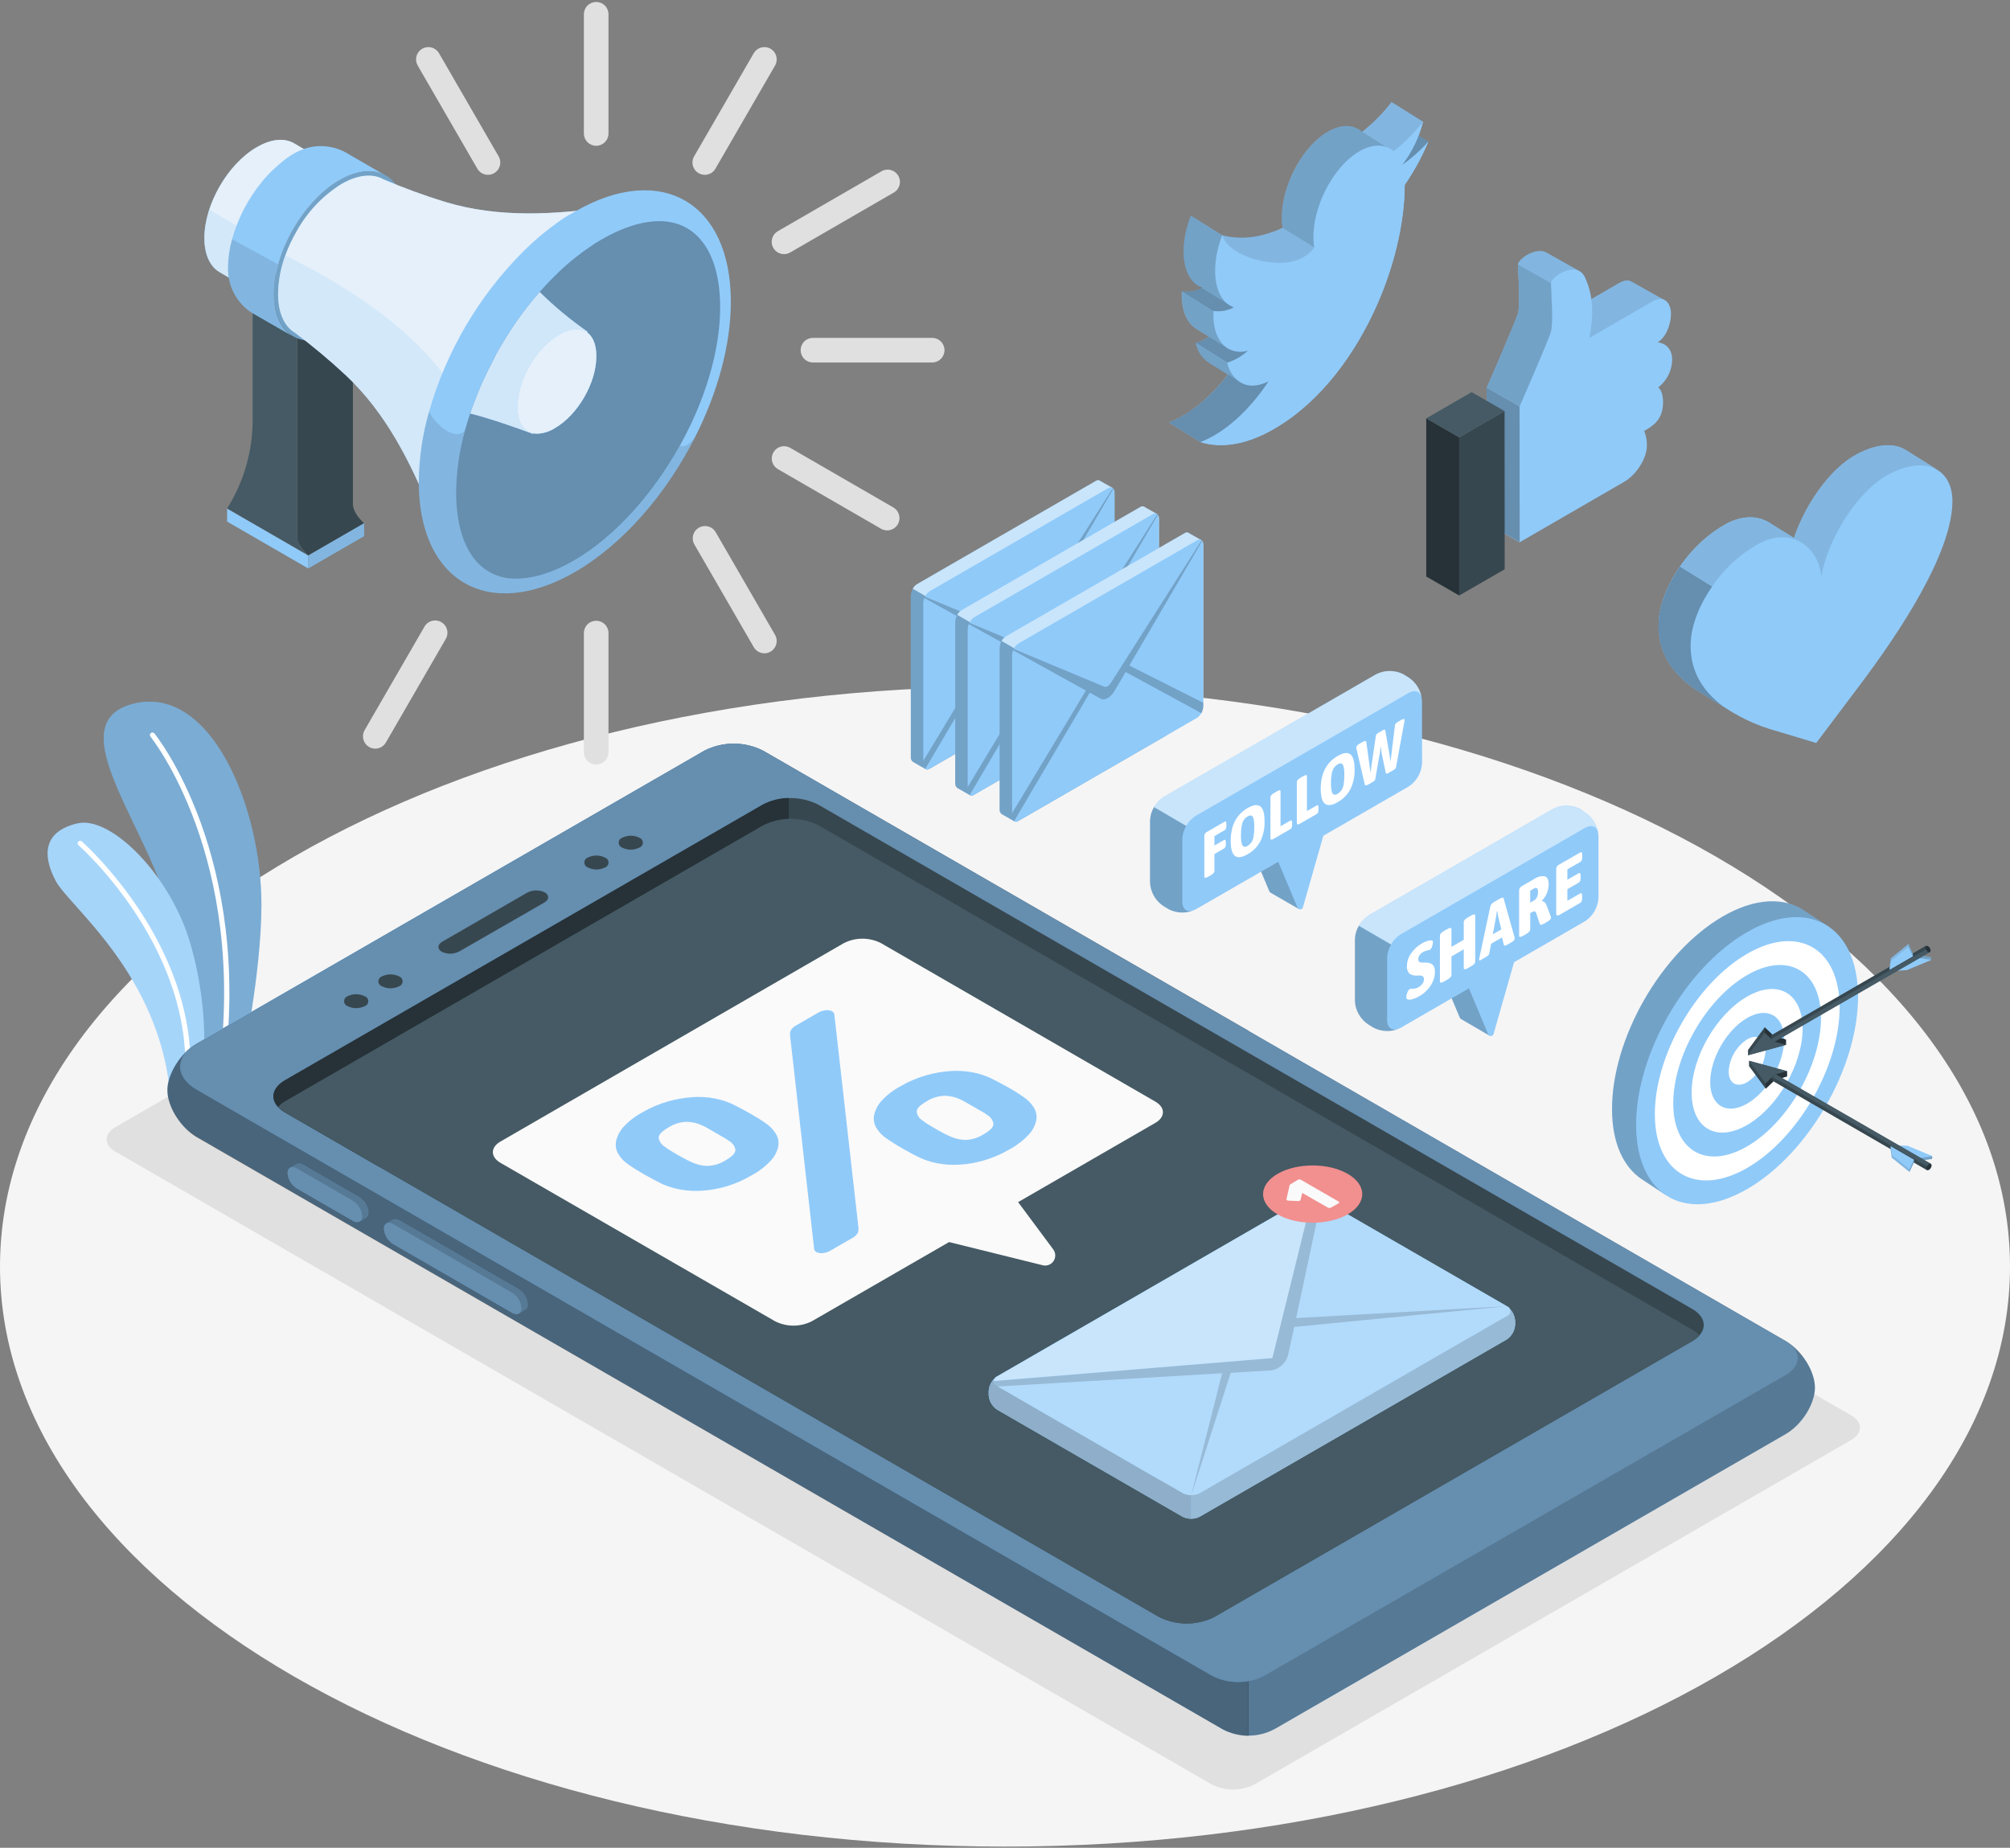 <svg width="472" height="434" viewBox="0 0 472 434" fill="none" xmlns="http://www.w3.org/2000/svg">
<rect x="0" y="0" width="472" height="434" fill="#808080" stroke="none"/>
<g clip-path="url(#clip0_1_374)">
<path d="M236 433.72C366.339 433.72 472 372.728 472 297.49C472 222.252 366.339 161.26 236 161.26C105.661 161.26 0 222.252 0 297.49C0 372.728 105.661 433.72 236 433.72Z" fill="#F5F5F5"/>
<path d="M27.12 270.5L284.56 419.13C286.11 419.914 287.823 420.322 289.56 420.322C291.297 420.322 293.01 419.914 294.56 419.13L434.7 338.22C437.46 336.62 437.46 334.04 434.7 332.44L177.26 183.81C175.71 183.026 173.997 182.618 172.26 182.618C170.523 182.618 168.81 183.026 167.26 183.81L27.12 264.72C24.35 266.32 24.35 268.9 27.12 270.5Z" fill="#E0E0E0"/>
<path d="M46.46 254.43L56.82 249.76C56.82 249.76 61.34 229.03 61.39 212.63C61.45 189.63 49.49 160.63 31.25 165.3C13.01 169.97 36.31 195.8 40.06 215.74C43.81 235.68 46.46 254.43 46.46 254.43Z" fill="#90CAF9"/>
<path opacity="0.15" d="M46.46 254.43L56.82 249.76C56.82 249.76 61.34 229.03 61.39 212.63C61.45 189.63 49.49 160.63 31.25 165.3C13.01 169.97 36.31 195.8 40.06 215.74C43.81 235.68 46.46 254.43 46.46 254.43Z" fill="black"/>
<path d="M51.85 252.57C51.772 252.56 51.697 252.535 51.629 252.496C51.561 252.457 51.502 252.404 51.455 252.342C51.407 252.28 51.372 252.208 51.353 252.133C51.333 252.057 51.329 251.978 51.34 251.9C58.19 201.36 35.52 173.3 35.34 173.02C35.289 172.96 35.251 172.89 35.228 172.815C35.204 172.74 35.196 172.661 35.203 172.583C35.211 172.505 35.234 172.429 35.271 172.36C35.308 172.29 35.359 172.229 35.42 172.18C35.542 172.08 35.699 172.032 35.856 172.047C36.014 172.062 36.159 172.139 36.26 172.26C36.49 172.54 59.49 201.01 52.57 252.06C52.559 252.142 52.532 252.221 52.489 252.292C52.446 252.363 52.389 252.425 52.322 252.473C52.254 252.521 52.177 252.554 52.096 252.571C52.015 252.588 51.931 252.587 51.85 252.57Z" fill="white"/>
<path d="M40 257.33L47.32 254C47.32 254 49.96 239.73 44.67 221.53C40.07 205.69 26.1 191.53 18.17 193.4C10.24 195.27 9.87 200.74 13.04 206.82C16.21 212.9 37.56 228.79 40 257.33Z" fill="#90CAF9"/>
<path opacity="0.2" d="M40 257.33L47.32 254C47.32 254 49.96 239.73 44.67 221.53C40.07 205.69 26.1 191.53 18.17 193.4C10.24 195.27 9.87 200.74 13.04 206.82C16.21 212.9 37.56 228.79 40 257.33Z" fill="white"/>
<path d="M43.78 256.17C43.624 256.152 43.482 256.074 43.383 255.953C43.284 255.832 43.236 255.676 43.25 255.52C46.63 223.46 18.71 198.75 18.43 198.52C18.312 198.417 18.24 198.27 18.23 198.114C18.219 197.957 18.272 197.803 18.375 197.685C18.479 197.567 18.625 197.495 18.781 197.485C18.938 197.474 19.092 197.527 19.21 197.63C19.5 197.88 47.88 223 44.44 255.63C44.433 255.709 44.41 255.786 44.372 255.856C44.335 255.926 44.284 255.987 44.223 256.038C44.161 256.088 44.091 256.125 44.015 256.148C43.939 256.171 43.859 256.178 43.78 256.17Z" fill="white"/>
<path d="M385.15 78.75C385.159 78.205 385.084 77.662 384.93 77.14L390.78 70.44L383.28 66.23C382.57 65.74 381.56 65.68 380.19 66.48L367.19 74.03L365.44 75.03C365.747 73.522 365.954 71.995 366.06 70.46C366.11 69.82 366.12 69.21 366.12 68.6L366.36 68.72L370.75 63.59L363.25 59.37C360.73 57.83 356.47 60.87 356.47 62.1C356.47 63.58 357.11 71.33 356.47 73.55C355.83 75.77 349.13 91.08 349.13 91.08V92.08V122.98L373.58 108.84C376.79 106.98 379.02 103.02 379.02 100.34C379.056 99.14 378.835 97.947 378.37 96.84C380.45 95.64 382.52 91.3 382.52 89.46C382.52 86.68 381.57 85.96 381.57 85.96C383.668 84.124 384.955 81.532 385.15 78.75Z" fill="#90CAF9"/>
<path opacity="0.1" d="M385.15 78.75C385.159 78.205 385.084 77.662 384.93 77.14L390.78 70.44L383.28 66.23C382.57 65.74 381.56 65.68 380.19 66.48L367.19 74.03L365.44 75.03C365.747 73.522 365.954 71.995 366.06 70.46C366.11 69.82 366.12 69.21 366.12 68.6L366.36 68.72L370.75 63.59L363.25 59.37C360.73 57.83 356.47 60.87 356.47 62.1C356.47 63.58 357.11 71.33 356.47 73.55C355.83 75.77 349.13 91.08 349.13 91.08V92.08V122.98L373.58 108.84C376.79 106.98 379.02 103.02 379.02 100.34C379.056 99.14 378.835 97.947 378.37 96.84C380.45 95.64 382.52 91.3 382.52 89.46C382.52 86.68 381.57 85.96 381.57 85.96C383.668 84.124 384.955 81.532 385.15 78.75Z" fill="black"/>
<path d="M356.86 127.37L349.12 122.9L349.1 90.98L356.83 95.45L356.86 127.37Z" fill="#E0E0E0"/>
<path d="M356.86 127.37L349.12 122.9L349.1 90.98L356.83 95.45L356.86 127.37Z" fill="#90CAF9"/>
<path opacity="0.3" d="M356.86 127.37L349.12 122.9L349.1 90.98L356.83 95.45L356.86 127.37Z" fill="black"/>
<path d="M390.53 94.45C390.53 98.57 388.18 100.02 386.1 101.22C386.553 102.337 386.767 103.536 386.73 104.74C386.73 107.4 384.51 111.38 381.31 113.22L356.86 127.36V96.8V95.45C356.86 95.45 363.58 80.14 364.21 77.91C364.84 75.68 364.21 67.91 364.21 66.48C364.21 65.05 370.28 60.94 372.21 65.18C374.14 69.42 374.3 73.74 373.21 79.38L387.99 70.83C391.11 69.03 392.39 71.61 392.39 73.63C392.39 76.5 391.05 79.33 389.27 80.41C389.27 80.41 392.67 80.58 392.67 84.54C392.641 85.792 392.331 87.022 391.763 88.138C391.195 89.254 390.384 90.229 389.39 90.99C389.39 90.99 390.53 91.69 390.53 94.45Z" fill="#90CAF9"/>
<path d="M342.66 139.87L353.34 133.71L353.31 96.56L342.66 102.72V139.87Z" fill="#37474F"/>
<path d="M342.66 139.87L334.92 135.41V98.26L342.66 102.72V139.87Z" fill="#263238"/>
<path d="M345.58 92.1L353.31 96.56L342.66 102.72L334.92 98.26L345.58 92.1Z" fill="#455A64"/>
<path d="M364.17 77.91C363.54 80.14 356.82 95.45 356.82 95.45L349.1 91.1C349.1 91.1 355.8 75.78 356.44 73.57C357.08 71.36 356.44 63.57 356.44 62.12L364.18 66.48C364.17 68 364.82 75.7 364.17 77.91Z" fill="#90CAF9"/>
<path opacity="0.2" d="M364.17 77.91C363.54 80.14 356.82 95.45 356.82 95.45L349.1 91.1C349.1 91.1 355.8 75.78 356.44 73.57C357.08 71.36 356.44 63.57 356.44 62.12L364.18 66.48C364.17 68 364.82 75.7 364.17 77.91Z" fill="black"/>
<path d="M454.91 110.35L447.55 105.76C444.83 104.02 440.69 104.2 435.99 106.76C429.49 110.23 423.75 118.99 421.27 126.42L416 123.14C413.33 121.21 409.58 120.8 405.35 123.06C404.83 123.34 404.35 123.65 403.79 123.97L402.98 124.52C402.75 124.68 402.51 124.83 402.28 125C402.05 125.17 401.56 125.55 401.21 125.83L400.81 126.14C400.4 126.48 399.99 126.84 399.59 127.21L399.41 127.38C398.96 127.79 398.53 128.22 398.1 128.66C396.781 130.021 395.577 131.49 394.5 133.05C391.5 137.35 389.6 142.15 389.5 146.41C389.24 154.34 393.97 159.56 399.88 162.99L405.69 166.6C409.136 168.808 412.89 170.493 416.83 171.6L426.5 174.51L436.67 161C446.4 148.1 458.08 130.22 458.47 118.26C458.6 114.45 457.24 111.74 454.91 110.35Z" fill="#90CAF9"/>
<path d="M405.57 166.58L399.84 163C393.94 159.57 389.2 154.35 389.46 146.42C389.6 142.17 391.53 137.35 394.51 133.06L402.06 137.75C399.06 142.04 397.15 146.86 397.01 151.11C396.78 158.23 400.54 163.16 405.57 166.58Z" fill="#90CAF9"/>
<g opacity="0.3">
<path d="M405.57 166.58L399.84 163C393.94 159.57 389.2 154.35 389.46 146.42C389.6 142.17 391.53 137.35 394.51 133.06L402.06 137.75C399.06 142.04 397.15 146.86 397.01 151.11C396.78 158.23 400.54 163.16 405.57 166.58Z" fill="black"/>
</g>
<path d="M454.88 110.3C452.15 108.72 448.1 108.97 443.54 111.41C435.7 115.59 428.94 127.47 427.72 135.41C426.98 128.5 420.78 123.54 412.94 127.74C408.588 130.186 404.864 133.609 402.06 137.74L394.51 133.05L394.89 132.51C395 132.36 395.1 132.22 395.22 132.07L396.06 130.97C396.873 129.966 397.741 129.008 398.66 128.1C398.88 127.86 399.12 127.64 399.35 127.42L399.85 126.96C401.536 125.435 403.396 124.112 405.39 123.02C407.189 122.002 409.223 121.475 411.29 121.49C412.999 121.536 414.655 122.097 416.04 123.1L421.27 126.32C423.74 118.9 429.49 110.15 436 106.68C440.7 104.16 444.83 103.98 447.55 105.68L454.88 110.3Z" fill="#90CAF9"/>
<path opacity="0.1" d="M454.88 110.3C452.15 108.72 448.1 108.97 443.54 111.41C435.7 115.59 428.94 127.47 427.72 135.41C426.98 128.5 420.78 123.54 412.94 127.74C408.588 130.186 404.864 133.609 402.06 137.74L394.51 133.05L394.89 132.51C395 132.36 395.1 132.22 395.22 132.07L396.06 130.97C396.873 129.966 397.741 129.008 398.66 128.1C398.88 127.86 399.12 127.64 399.35 127.42L399.85 126.96C401.536 125.435 403.396 124.112 405.39 123.02C407.189 122.002 409.223 121.475 411.29 121.49C412.999 121.536 414.655 122.097 416.04 123.1L421.27 126.32C423.74 118.9 429.49 110.15 436 106.68C440.7 104.16 444.83 103.98 447.55 105.68L454.88 110.3Z" fill="black"/>
<path d="M335.45 33.31L328.05 28.71L325.21 34.43L329.21 38.8C329.21 38.8 329.45 39.66 331.4 38.15C332.967 36.731 334.33 35.102 335.45 33.31Z" fill="#90CAF9"/>
<path opacity="0.3" d="M335.45 33.31L328.05 28.71L325.21 34.43L329.21 38.8C329.21 38.8 329.45 39.66 331.4 38.15C332.967 36.731 334.33 35.102 335.45 33.31Z" fill="black"/>
<path d="M329.86 43.42C329.86 52.42 327.27 63.42 322.47 73.54C316.99 85.12 308.65 95.69 298.07 101.35C292.01 104.59 286.46 105.27 281.86 103.83L274.46 99.23C279.26 97.4 284.13 93.44 288.33 87.99L283.79 85.16C282.225 84.084 281.147 82.435 280.79 80.57C281.888 80.242 282.928 79.743 283.87 79.09L280.87 77.21C278.6 75.8 277.32 72.6 277.53 68.42C279.174 68.678 280.858 68.386 282.32 67.59C281.854 67.424 281.414 67.195 281.01 66.91C277.51 64.42 276.92 57.65 279.62 50.65L287 55.24C291.08 56.34 296 55.94 301.2 53.5C299.93 45.57 305.28 34.42 312.2 30.72C315.28 29.08 318.01 29.29 319.87 30.98C322.442 28.928 324.762 26.578 326.78 23.98L334.18 28.58C333.232 32.306 331.53 35.798 329.18 38.84C331.455 37.256 333.539 35.414 335.39 33.35C333.895 36.887 332.042 40.261 329.86 43.42Z" fill="#90CAF9"/>
<path d="M329.86 43.42C329.86 52.42 327.27 63.42 322.47 73.54C316.99 85.12 308.65 95.69 298.07 101.35C292.01 104.59 286.46 105.27 281.86 103.83C287.51 101.67 293.25 96.58 297.86 89.56C293.18 91.94 289.36 90.02 288.18 85.17C289.981 84.597 291.634 83.635 293.02 82.35C287.92 83.74 284.56 79.57 284.89 73.02C286.538 73.278 288.225 72.987 289.69 72.19C289.316 72.055 288.957 71.881 288.62 71.67C284.91 69.33 284.22 62.4 286.99 55.25C287.78 58.98 294.7 61.86 300.68 61.77C306.46 61.68 308.45 58.32 308.56 58.11C307.29 50.18 312.65 39.03 319.56 35.33C322.63 33.69 325.36 33.9 327.23 35.58C329.805 33.531 332.125 31.181 334.14 28.58C333.192 32.306 331.49 35.798 329.14 38.84C331.415 37.256 333.499 35.414 335.35 33.35C333.868 36.885 332.028 40.259 329.86 43.42Z" fill="#90CAF9"/>
<path opacity="0.1" d="M334.19 28.54C332.174 31.137 329.858 33.487 327.29 35.54C326.811 35.102 326.25 34.762 325.64 34.54L319.88 31C322.452 28.948 324.772 26.598 326.79 24L334.19 28.54Z" fill="black"/>
<path opacity="0.3" d="M293.06 82.35C291.674 83.635 290.021 84.597 288.22 85.17L280.83 80.57C281.928 80.242 282.968 79.743 283.91 79.09L288.1 81.69L288.23 81.78L288.42 81.9C289.123 82.286 289.896 82.525 290.694 82.602C291.491 82.679 292.296 82.594 293.06 82.35Z" fill="black"/>
<path opacity="0.1" d="M308.61 58.1C308.39 58.49 306.35 61.64 300.75 61.73C294.75 61.82 287.85 58.94 287.06 55.21C288.327 55.548 289.629 55.743 290.94 55.79C294.515 55.843 298.052 55.048 301.26 53.47L308.61 58.1Z" fill="black"/>
<path opacity="0.2" d="M287 55.25L279.61 50.66C276.91 57.66 277.5 64.43 281 66.92L281.5 67.23L282.18 67.66L288.64 71.66C285 69.34 284.26 62.41 287 55.25Z" fill="black"/>
<path opacity="0.3" d="M289.73 72.19C288.265 72.987 286.578 73.278 284.93 73.02L277.54 68.42C279.136 68.671 280.77 68.401 282.2 67.65L288.66 71.65C288.998 71.864 289.357 72.045 289.73 72.19Z" fill="black"/>
<path opacity="0.3" d="M297.9 89.56C293.25 96.56 287.51 101.67 281.9 103.83L274.5 99.23C279.3 97.39 284.17 93.44 288.37 87.99L291.25 89.78C293 90.88 295.3 90.88 297.9 89.56Z" fill="black"/>
<path opacity="0.2" d="M325.69 34.59C324.01 33.9 321.9 34.1 319.61 35.32C312.7 39.02 307.34 50.17 308.61 58.1L301.22 53.5C299.95 45.57 305.3 34.42 312.22 30.72C315.3 29.08 318.03 29.29 319.89 30.98L325.69 34.59Z" fill="black"/>
<path opacity="0.2" d="M288.1 81.69L283.91 79.09L280.91 77.21C278.64 75.8 277.36 72.6 277.57 68.42L284.96 73.02C284.73 77.08 285.94 80.22 288.1 81.69Z" fill="black"/>
<path opacity="0.2" d="M291 89.64L288.33 88L283.79 85.18C282.222 84.103 281.143 82.45 280.79 80.58L288.18 85.18C288.533 86.966 289.538 88.556 291 89.64Z" fill="black"/>
<path d="M428.43 219.5L429.53 217.72L423.94 214.05C419.15 210.65 412.21 210.8 404.5 215.28C390.12 223.64 378.5 243.91 378.55 260.54C378.55 268.42 381.21 274.07 385.5 276.95L391.02 280.59L391.94 279.08C395.71 279.34 400.05 278.22 404.67 275.53C419.06 267.17 430.67 246.91 430.67 230.27C430.742 226.557 429.977 222.876 428.43 219.5Z" fill="#90CAF9"/>
<path opacity="0.2" d="M428.43 219.5L429.53 217.72L423.94 214.05C419.15 210.65 412.21 210.8 404.5 215.28C390.12 223.64 378.5 243.91 378.55 260.54C378.55 268.42 381.21 274.07 385.5 276.95L391.02 280.59L391.94 279.08C395.71 279.34 400.05 278.22 404.67 275.53C419.06 267.17 430.67 246.91 430.67 230.27C430.742 226.557 429.977 222.876 428.43 219.5Z" fill="black"/>
<path d="M436.32 234C436.37 250.63 424.75 270.9 410.32 279.26C395.89 287.62 384.24 280.91 384.2 264.26C384.16 247.61 395.77 227.36 410.15 219C424.53 210.64 436.27 217.38 436.32 234Z" fill="#90CAF9"/>
<path d="M432 236.54C432 250.4 422.36 267.29 410.38 274.26C398.4 281.23 388.64 275.63 388.6 261.77C388.56 247.91 398.24 231.02 410.23 224.05C422.22 217.08 431.94 222.67 432 236.54Z" fill="white"/>
<path d="M427.62 239.05C427.62 250.14 419.9 263.65 410.32 269.23C400.74 274.81 392.95 270.34 392.92 259.23C392.89 248.12 400.63 234.63 410.22 229.05C419.81 223.47 427.6 228 427.62 239.05Z" fill="#90CAF9"/>
<path d="M423.3 241.58C423.3 249.9 417.51 260.03 410.3 264.22C403.09 268.41 397.3 265.04 397.24 256.73C397.18 248.42 403.02 238.27 410.24 234.09C417.46 229.91 423.27 233.27 423.3 241.58Z" fill="white"/>
<path d="M410.25 239.11C405.45 241.9 401.58 248.66 401.6 254.2C401.62 259.74 405.51 261.99 410.31 259.2C415.11 256.41 418.98 249.65 418.96 244.11C418.94 238.57 415.05 236.32 410.25 239.11Z" fill="#90CAF9"/>
<path d="M410.26 244.13C408.999 244.962 407.95 246.079 407.2 247.39C406.45 248.702 406.018 250.171 405.94 251.68C405.94 254.45 407.89 255.57 410.29 254.18C411.554 253.35 412.604 252.234 413.357 250.922C414.109 249.61 414.542 248.14 414.62 246.63C414.61 243.86 412.66 242.74 410.26 244.13Z" fill="white"/>
<path d="M453.73 271.55L447.93 269.14L444.33 268.97V269.62L449.83 272.8L453.73 272.2V271.55Z" fill="#90CAF9"/>
<path d="M444.33 268.97L447.93 269.14L453.73 271.55L449.83 272.15L444.33 268.97Z" fill="#90CAF9"/>
<path opacity="0.2" d="M449.83 272.8V272.15L453.73 271.55V272.2L449.83 272.8Z" fill="black"/>
<path opacity="0.1" d="M449.83 272.15L444.33 268.97V269.62L449.83 272.8V272.15Z" fill="black"/>
<path d="M419.62 251.59L410.71 249.15V250.39L414.63 255.71L416.78 253.65L419.62 252.83V251.59Z" fill="#37474F"/>
<path d="M410.71 249.15L414.63 254.47L416.78 252.42L419.62 251.59L410.71 249.15Z" fill="#455A64"/>
<path d="M414.63 254.47V255.71L416.78 253.65V252.42L414.63 254.47Z" fill="#263238"/>
<path d="M416.78 252.42L419.62 251.59V252.83L416.78 253.65V252.42Z" fill="#263238"/>
<path d="M417.16 252.41C417.097 252.371 417.024 252.35 416.95 252.35C416.876 252.35 416.803 252.371 416.74 252.41C416.571 252.52 416.429 252.667 416.325 252.841C416.221 253.014 416.157 253.209 416.14 253.41C416.131 253.485 416.143 253.562 416.175 253.63C416.207 253.699 416.257 253.758 416.32 253.8L452.6 274.8L453.42 273.32L417.16 252.41Z" fill="#455A64"/>
<path d="M416.27 253C416.191 253.159 416.146 253.333 416.14 253.51C416.131 253.585 416.143 253.662 416.175 253.73C416.207 253.799 416.257 253.858 416.32 253.9L452.6 274.9L452.97 274.23L416.27 253Z" fill="#37474F"/>
<path d="M453 273.41C452.832 273.521 452.691 273.668 452.589 273.842C452.487 274.015 452.426 274.209 452.41 274.41C452.41 274.79 452.67 274.95 453 274.76C453.169 274.65 453.31 274.503 453.413 274.33C453.515 274.156 453.576 273.961 453.59 273.76C453.6 273.38 453.34 273.22 453 273.41Z" fill="#263238"/>
<path d="M449.44 273.02V272.37L443.95 269.19V269.85L444.24 271.92L448.4 275.28L449.44 273.03V273.02Z" fill="#90CAF9"/>
<path opacity="0.2" d="M443.95 269.19L444.25 271.27L444.24 271.92L443.95 269.85V269.19Z" fill="black"/>
<path opacity="0.2" d="M449.44 272.37L448.4 274.62V275.27L449.44 273.02V272.37Z" fill="black"/>
<path opacity="0.1" d="M444.25 271.27L448.4 274.62V275.27L444.24 271.92L444.25 271.27Z" fill="black"/>
<path d="M453.49 225.45L447.69 227.86L444.1 228.03V227.38L449.59 224.2L453.49 224.8V225.45Z" fill="#90CAF9"/>
<path d="M444.1 228.03L447.69 227.86L453.49 225.45L449.59 224.85L444.1 228.03Z" fill="#90CAF9"/>
<path opacity="0.2" d="M449.59 224.2V224.85L453.49 225.45V224.8L449.59 224.2Z" fill="black"/>
<path opacity="0.1" d="M449.59 224.85L444.1 228.03V227.38L449.59 224.2V224.85Z" fill="black"/>
<path d="M419.38 245.41L410.48 247.85V246.61L414.39 241.3L416.54 243.35L419.38 244.17V245.41Z" fill="#37474F"/>
<path d="M410.48 247.85L414.39 242.53L416.54 244.59L419.38 245.41L410.48 247.85Z" fill="#455A64"/>
<path d="M414.39 242.53V241.3L416.54 243.35V244.59L414.39 242.53Z" fill="#263238"/>
<path d="M416.54 244.59L419.38 245.41V244.17L416.54 243.35V244.59Z" fill="#263238"/>
<path d="M416.92 244.59C416.858 244.631 416.785 244.653 416.71 244.653C416.635 244.653 416.562 244.631 416.5 244.59C416.331 244.48 416.189 244.333 416.085 244.159C415.981 243.986 415.917 243.791 415.9 243.59C415.892 243.515 415.905 243.439 415.936 243.37C415.968 243.302 416.018 243.243 416.08 243.2L452.36 222.2L453.18 223.67L416.92 244.59Z" fill="#455A64"/>
<path d="M416 244C415.912 243.844 415.864 243.669 415.86 243.49C415.852 243.415 415.865 243.339 415.896 243.27C415.928 243.202 415.978 243.143 416.04 243.1L452.32 222.1L452.69 222.76L416 244Z" fill="#37474F"/>
<path d="M452.77 223.59C452.601 223.48 452.46 223.332 452.358 223.159C452.256 222.986 452.195 222.791 452.18 222.59C452.18 222.21 452.44 222.05 452.77 222.24C452.939 222.35 453.08 222.498 453.182 222.671C453.284 222.844 453.345 223.039 453.36 223.24C453.36 223.62 453.1 223.78 452.77 223.59Z" fill="#263238"/>
<path d="M449.2 223.98V224.63L443.71 227.81V227.15L444 225.08L448.16 221.72L449.2 223.98Z" fill="#90CAF9"/>
<path opacity="0.2" d="M443.71 227.81L444.01 225.73L444 225.08L443.71 227.15V227.81Z" fill="black"/>
<path opacity="0.2" d="M449.2 224.63L448.16 222.38V221.73L449.2 223.98V224.63Z" fill="black"/>
<path opacity="0.1" d="M444.01 225.73L448.16 222.38V221.73L444 225.08L444.01 225.73Z" fill="black"/>
<path d="M349.73 243.23L345.42 232.18L348.89 222.18V216L338.27 222.13V228.26L342.84 239.11C342.912 239.23 343.021 239.325 343.15 239.38L349.73 243.23Z" fill="#90CAF9"/>
<path opacity="0.2" d="M349.73 243.23L345.42 232.18L348.89 222.18V216L338.27 222.13V228.26L342.84 239.11C342.912 239.23 343.021 239.325 343.15 239.38L349.73 243.23Z" fill="black"/>
<path d="M375.36 196.3C375.303 195.196 374.985 194.121 374.432 193.163C373.879 192.205 373.108 191.392 372.18 190.79L371 190C370.014 189.502 368.925 189.242 367.82 189.242C366.715 189.242 365.626 189.502 364.64 190L321.37 215C320.442 215.602 319.671 216.415 319.118 217.373C318.565 218.331 318.247 219.406 318.19 220.51V235.13C318.247 236.234 318.565 237.309 319.118 238.267C319.671 239.225 320.442 240.038 321.37 240.64L322.59 241.39C323.575 241.892 324.665 242.154 325.77 242.154C326.875 242.154 327.965 241.892 328.95 241.39L344.95 232.14L349.49 243C349.555 243.113 349.65 243.204 349.766 243.264C349.881 243.324 350.011 243.35 350.14 243.339C350.27 243.327 350.393 243.279 350.496 243.199C350.598 243.12 350.676 243.012 350.72 242.89L355.54 226L372.18 216.39C373.108 215.788 373.879 214.975 374.432 214.017C374.985 213.059 375.303 211.984 375.36 210.88V196.3Z" fill="#90CAF9"/>
<path opacity="0.2" d="M318.15 235.15C318.207 236.254 318.525 237.329 319.078 238.287C319.631 239.245 320.402 240.058 321.33 240.66L322.55 241.41C323.447 241.862 324.429 242.12 325.432 242.164C326.435 242.209 327.437 242.041 328.37 241.67C326.87 242.23 325.73 241.39 325.73 239.57V225C325.765 223.891 326.085 222.809 326.66 221.86L319.08 217.44C318.507 218.386 318.187 219.464 318.15 220.57V235.15Z" fill="black"/>
<path opacity="0.5" d="M375.26 195.4C374.89 194.05 373.65 193.62 372.18 194.46L328.91 219.46C327.965 220.035 327.191 220.854 326.67 221.83L319.09 217.42C319.62 216.448 320.391 215.628 321.33 215.04L364.59 190.04C365.578 189.542 366.669 189.282 367.775 189.282C368.881 189.282 369.972 189.542 370.96 190.04L372.18 190.79C372.976 191.313 373.659 191.99 374.189 192.782C374.718 193.574 375.082 194.464 375.26 195.4Z" fill="white"/>
<path d="M331.64 234.69C331.261 234.839 330.839 234.839 330.46 234.69C330.388 234.637 330.331 234.568 330.292 234.488C330.254 234.407 330.236 234.319 330.24 234.23C330.254 233.848 330.339 233.471 330.49 233.12C330.586 232.797 330.782 232.513 331.05 232.31C331.185 232.249 331.332 232.221 331.48 232.23H331.91C332.318 232.21 332.716 232.094 333.07 231.89C333.419 231.689 333.728 231.424 333.98 231.11C334.237 230.809 334.375 230.425 334.37 230.03C334.384 229.793 334.313 229.559 334.17 229.37C334.034 229.239 333.858 229.158 333.67 229.14C333.387 229.118 333.103 229.118 332.82 229.14C332.165 229.208 331.508 229.045 330.96 228.68C330.74 228.429 330.575 228.135 330.477 227.816C330.378 227.497 330.349 227.161 330.39 226.83C330.412 225.77 330.762 224.743 331.39 223.89C332.058 222.925 332.937 222.125 333.96 221.55C334.343 221.323 334.753 221.145 335.18 221.02C335.499 220.9 335.84 220.853 336.18 220.88C336.39 220.88 336.49 221.04 336.49 221.29C336.473 221.631 336.405 221.968 336.29 222.29C336.224 222.595 336.055 222.867 335.81 223.06C335.654 223.132 335.489 223.182 335.32 223.21C334.935 223.274 334.563 223.402 334.22 223.59C333.848 223.78 333.531 224.062 333.3 224.41C333.145 224.649 333.055 224.925 333.04 225.21C333.04 225.63 333.15 225.88 333.37 225.98C333.693 226.08 334.032 226.121 334.37 226.1H334.76C335.36 226.046 335.959 226.217 336.44 226.58C336.637 226.823 336.783 227.103 336.871 227.404C336.958 227.704 336.985 228.019 336.95 228.33C336.944 229.016 336.809 229.695 336.55 230.33C336.256 231.061 335.84 231.737 335.32 232.33C334.733 232.995 334.04 233.56 333.27 234C332.758 234.299 332.211 234.531 331.64 234.69Z" fill="white"/>
<path d="M338.13 230.54V219.74C338.13 219.38 338.46 219.01 339.13 218.64L339.84 218.23C340.48 217.86 340.84 217.85 340.84 218.23V222.4L343.73 220.73V216.56C343.73 216.2 344.06 215.84 344.73 215.46L345.42 215.06C346.07 214.68 346.42 214.68 346.42 215.06V225.87C346.42 226.23 346.09 226.59 345.42 226.97L344.73 227.37C344.08 227.75 343.73 227.75 343.73 227.37V222.97L340.84 224.64V229C340.84 229.36 340.52 229.73 339.84 230.1L339.13 230.51C338.46 230.89 338.13 230.9 338.13 230.54Z" fill="white"/>
<path d="M347.33 225.4C347.335 225.289 347.352 225.178 347.38 225.07L349.98 212.83C350.06 212.47 350.4 212.12 350.98 211.77L352.08 211.13C352.7 210.78 353.08 210.73 353.08 211L355.68 220.23C355.68 220.38 355.68 220.47 355.68 220.52C355.68 220.77 355.43 221.03 354.95 221.31L354.06 221.83C353.52 222.14 353.22 222.19 353.16 221.99L352.72 220.18L350.16 221.66L349.7 223.98C349.7 224.25 349.39 224.52 348.91 224.8L348.03 225.3C347.6 225.62 347.33 225.65 347.33 225.4ZM352.55 218.29L351.79 215.15C351.71 214.79 351.64 214.4 351.58 213.98L351.5 214.03C351.44 214.51 351.38 214.98 351.3 215.43L350.55 219.43L352.55 218.29Z" fill="white"/>
<path d="M356.73 219.8V209.17C356.723 208.959 356.779 208.75 356.89 208.57C357.025 208.378 357.203 208.22 357.41 208.11L360.22 206.48C360.943 205.957 361.833 205.719 362.72 205.81C363.35 205.95 363.67 206.63 363.67 207.81C363.626 209.224 363.051 210.57 362.06 211.58V211.65C362.187 211.649 362.313 211.675 362.43 211.725C362.547 211.774 362.652 211.848 362.74 211.94C362.947 212.151 363.101 212.408 363.19 212.69L364.19 215.35L364.24 215.53C364.24 215.83 363.89 216.18 363.19 216.58L362.6 216.93C362.01 217.27 361.67 217.31 361.6 217.06L360.71 214.37C360.679 214.293 360.631 214.224 360.571 214.167C360.51 214.11 360.439 214.067 360.36 214.04C360.136 214.044 359.92 214.117 359.74 214.25L359.34 214.48V218.29C359.34 218.65 359 219.03 358.34 219.42L357.76 219.75C357.07 220.15 356.73 220.16 356.73 219.8ZM360.27 211.48C360.551 211.301 360.774 211.044 360.91 210.74C361.092 210.356 361.181 209.935 361.17 209.51C361.17 209.04 361.08 208.75 360.91 208.63C360.802 208.572 360.679 208.546 360.556 208.557C360.433 208.567 360.317 208.614 360.22 208.69L359.33 209.21V212L360.27 211.48Z" fill="white"/>
<path d="M365.59 215C365.49 215 365.44 214.8 365.44 214.57V204.15C365.433 203.937 365.485 203.726 365.59 203.54C365.709 203.36 365.871 203.213 366.06 203.11L371.06 200.24C371.23 200.14 371.35 200.13 371.43 200.24C371.531 200.415 371.574 200.619 371.55 200.82V201.34C371.559 201.582 371.518 201.824 371.43 202.05C371.355 202.226 371.225 202.373 371.06 202.47L368.06 204.18V206.63L370.69 205.11C370.86 205.01 370.99 205.01 371.06 205.11C371.161 205.282 371.203 205.482 371.18 205.68V206.2C371.19 206.442 371.149 206.684 371.06 206.91C370.988 207.088 370.858 207.236 370.69 207.33L368.06 208.85V211.58L371.06 209.86C371.23 209.76 371.35 209.76 371.42 209.86C371.511 210.039 371.549 210.24 371.53 210.44V210.96C371.536 211.201 371.499 211.442 371.42 211.67C371.349 211.843 371.222 211.987 371.06 212.08L366.06 214.96C365.989 215 365.91 215.024 365.829 215.031C365.748 215.038 365.667 215.027 365.59 215Z" fill="white"/>
<path d="M305 213.5L300.69 202.45L304.16 192.45V186.32L293.55 192.45V198.57L298.11 209.42C298.182 209.543 298.29 209.641 298.42 209.7L305 213.5Z" fill="#90CAF9"/>
<path opacity="0.2" d="M305 213.5L300.69 202.45L304.16 192.45V186.32L293.55 192.45V198.57L298.11 209.42C298.182 209.543 298.29 209.641 298.42 209.7L305 213.5Z" fill="black"/>
<path d="M333.92 164.62C333.863 163.516 333.545 162.441 332.992 161.483C332.439 160.525 331.668 159.712 330.74 159.11L329.52 158.36C328.534 157.862 327.445 157.602 326.34 157.602C325.235 157.602 324.146 157.862 323.16 158.36L273.23 187.19C272.302 187.792 271.531 188.605 270.978 189.563C270.425 190.521 270.107 191.596 270.05 192.7V207.31C270.111 208.415 270.431 209.49 270.983 210.448C271.535 211.407 272.305 212.223 273.23 212.83L274.45 213.57C275.435 214.072 276.525 214.334 277.63 214.334C278.735 214.334 279.825 214.072 280.81 213.57L300.16 202.42L304.72 213.26C304.786 213.372 304.882 213.464 304.998 213.523C305.114 213.582 305.244 213.607 305.373 213.594C305.503 213.582 305.626 213.532 305.728 213.452C305.83 213.371 305.907 213.263 305.95 213.14L310.76 196.3L330.76 184.75C331.688 184.148 332.459 183.335 333.012 182.377C333.565 181.419 333.883 180.344 333.94 179.24L333.92 164.62Z" fill="#90CAF9"/>
<path opacity="0.2" d="M270.05 207.31C270.111 208.415 270.431 209.49 270.983 210.448C271.535 211.407 272.305 212.223 273.23 212.83L274.45 213.57C275.347 214.022 276.329 214.28 277.332 214.324C278.335 214.369 279.337 214.201 280.27 213.83C278.77 214.4 277.63 213.55 277.63 211.74V197.12C277.67 196.012 277.99 194.931 278.56 193.98L271 189.56C270.43 190.511 270.11 191.592 270.07 192.7L270.05 207.31Z" fill="black"/>
<path opacity="0.5" d="M333.82 163.72C333.45 162.37 332.21 161.94 330.74 162.78L280.81 191.61C279.867 192.192 279.094 193.013 278.57 193.99L271 189.57C271.533 188.597 272.308 187.777 273.25 187.19L323.16 158.36C324.148 157.862 325.239 157.602 326.345 157.602C327.451 157.602 328.542 157.862 329.53 158.36L330.75 159.11C331.546 159.632 332.228 160.309 332.756 161.101C333.284 161.894 333.645 162.784 333.82 163.72Z" fill="white"/>
<path d="M282.81 205.93V196.36C282.803 196.167 282.851 195.976 282.95 195.81C283.057 195.649 283.201 195.515 283.37 195.42L287.55 193.01C287.7 192.92 287.81 192.92 287.88 193.01C287.971 193.167 288.01 193.349 287.99 193.53V194C287.996 194.218 287.958 194.436 287.88 194.64C287.813 194.796 287.697 194.925 287.55 195.01L285.18 196.38V198.6L287.41 197.31C287.56 197.22 287.67 197.22 287.75 197.31C287.836 197.465 287.871 197.644 287.85 197.82V198.29C287.86 198.508 287.826 198.726 287.75 198.93C287.679 199.089 287.56 199.222 287.41 199.31L285.18 200.6V204.6C285.18 204.92 284.88 205.25 284.3 205.6L283.69 205.95C283.1 206.24 282.81 206.25 282.81 205.93Z" fill="white"/>
<path d="M289 197.52C289 193.9 290.32 191.32 293 189.78C294.29 189.04 295.28 188.91 295.95 189.4C296.62 189.89 296.95 191.07 296.95 192.93C297.004 194.555 296.66 196.168 295.95 197.63C295.271 198.89 294.248 199.93 293 200.63C290.27 202.19 289 201.15 289 197.52ZM293.87 197.85C294.122 197.44 294.292 196.985 294.37 196.51C294.494 195.787 294.551 195.054 294.54 194.32C294.56 193.649 294.503 192.978 294.37 192.32C294.26 191.89 294.09 191.63 293.87 191.56C293.718 191.529 293.56 191.531 293.409 191.566C293.257 191.6 293.114 191.666 292.99 191.76C292.635 191.962 292.331 192.243 292.1 192.58C291.839 192.99 291.665 193.45 291.59 193.93C291.457 194.649 291.397 195.379 291.41 196.11C291.387 196.782 291.447 197.453 291.59 198.11C291.7 198.55 291.87 198.8 292.1 198.87C292.255 198.897 292.413 198.892 292.566 198.856C292.719 198.819 292.863 198.753 292.99 198.66C293.325 198.457 293.609 198.18 293.82 197.85H293.87Z" fill="white"/>
<path d="M298.47 197.19C298.38 197.19 298.33 197.02 298.33 196.81V187.24C298.33 186.92 298.63 186.58 299.22 186.24L299.82 185.88C300.41 185.54 300.7 185.54 300.7 185.88V194.07L302.97 192.76C303.13 192.67 303.25 192.66 303.32 192.76C303.406 192.919 303.441 193.101 303.42 193.28V193.75C303.429 193.968 303.395 194.185 303.32 194.39C303.249 194.552 303.125 194.686 302.97 194.77L298.9 197.12C298.7 197.21 298.56 197.24 298.47 197.19Z" fill="white"/>
<path d="M304.67 193.62C304.58 193.57 304.53 193.45 304.53 193.23V183.66C304.53 183.34 304.83 183.01 305.41 182.66L306.02 182.31C306.61 181.97 306.9 181.96 306.9 182.31V190.5L309.17 189.2C309.33 189.1 309.44 189.09 309.52 189.2C309.606 189.355 309.641 189.534 309.62 189.71V190.18C309.63 190.398 309.596 190.616 309.52 190.82C309.443 190.981 309.321 191.116 309.17 191.21L305.1 193.55C304.9 193.63 304.76 193.66 304.67 193.62Z" fill="white"/>
<path d="M310.14 185.29C310.14 181.663 311.473 179.083 314.14 177.55C315.44 176.8 316.42 176.67 317.09 177.17C317.76 177.67 318.09 178.84 318.09 180.7C318.149 182.325 317.805 183.94 317.09 185.4C316.414 186.662 315.39 187.703 314.14 188.4C311.48 189.953 310.147 188.917 310.14 185.29ZM315.02 185.61C315.273 185.201 315.443 184.745 315.52 184.27C315.64 183.55 315.694 182.82 315.68 182.09C315.704 181.419 315.65 180.748 315.52 180.09C315.41 179.65 315.24 179.4 315.02 179.32C314.865 179.294 314.707 179.299 314.554 179.335C314.401 179.371 314.257 179.438 314.13 179.53C313.779 179.729 313.478 180.006 313.25 180.34C312.991 180.756 312.815 181.218 312.73 181.7C312.597 182.415 312.537 183.142 312.55 183.87C312.527 184.542 312.587 185.213 312.73 185.87C312.85 186.31 313.02 186.57 313.25 186.64C313.403 186.666 313.56 186.661 313.712 186.625C313.863 186.589 314.005 186.523 314.13 186.43C314.48 186.228 314.778 185.947 315 185.61H315.02Z" fill="white"/>
<path d="M320.7 184.46C320.678 184.468 320.655 184.47 320.632 184.468C320.609 184.465 320.587 184.457 320.568 184.444C320.548 184.432 320.532 184.415 320.521 184.395C320.509 184.375 320.502 184.353 320.5 184.33L318.5 175.73C318.495 175.687 318.495 175.643 318.5 175.6C318.504 175.567 318.504 175.533 318.5 175.5C318.5 175.24 318.8 174.93 319.4 174.59L319.84 174.33C320.44 173.98 320.77 173.95 320.84 174.24L321.55 179.44L321.69 180.44L321.83 181.55L322.1 179.55C322.135 179.392 322.158 179.231 322.17 179.07L323.1 172.77C323.12 172.635 323.187 172.511 323.29 172.42C323.449 172.27 323.627 172.142 323.82 172.04L324.58 171.6C324.74 171.496 324.916 171.419 325.1 171.37C325.21 171.37 325.27 171.37 325.29 171.51L326.2 176.74L326.54 178.88L326.75 177.13L326.84 176.38L327.57 170.38C327.57 170.04 327.93 169.7 328.57 169.38L328.92 169.17C329.52 168.83 329.82 168.79 329.82 169.05C329.826 169.13 329.826 169.21 329.82 169.29L327.82 180.21C327.82 180.44 327.54 180.69 327.11 180.94L326.11 181.52C325.71 181.75 325.48 181.78 325.43 181.59L324.43 176.83L324.26 175.3L324 177L322.95 183C322.95 183.23 322.68 183.47 322.27 183.71L321.27 184.29C321.092 184.382 320.899 184.44 320.7 184.46Z" fill="white"/>
<path d="M215.33 137.21L257.33 112.96C257.48 112.844 257.665 112.781 257.855 112.781C258.045 112.781 258.23 112.844 258.38 112.96C258.63 113.16 261 114.41 261.26 114.6C261.417 114.741 261.539 114.916 261.615 115.112C261.692 115.309 261.721 115.52 261.7 115.73V153.53C261.692 154.073 261.557 154.606 261.305 155.088C261.053 155.569 260.692 155.984 260.25 156.3L252.88 160.56L214.33 138.31C214.559 137.86 214.904 137.481 215.33 137.21Z" fill="#90CAF9"/>
<path opacity="0.5" d="M215.33 137.21L257.33 112.96C257.48 112.844 257.665 112.781 257.855 112.781C258.045 112.781 258.23 112.844 258.38 112.96C258.63 113.16 261 114.41 261.26 114.6C261.417 114.741 261.539 114.916 261.615 115.112C261.692 115.309 261.721 115.52 261.7 115.73V153.53C261.692 154.073 261.557 154.606 261.305 155.088C261.053 155.569 260.692 155.984 260.25 156.3L252.88 160.56L214.33 138.31C214.559 137.86 214.904 137.481 215.33 137.21Z" fill="white"/>
<path d="M217.28 180.61C216.99 180.42 214.6 179.1 214.34 178.92C214.177 178.781 214.05 178.605 213.97 178.406C213.89 178.208 213.859 177.993 213.88 177.78V140C213.894 139.414 214.052 138.841 214.34 138.33L252.89 160.58L218.26 180.58C218.117 180.679 217.948 180.735 217.774 180.74C217.601 180.745 217.429 180.7 217.28 180.61Z" fill="#90CAF9"/>
<path opacity="0.2" d="M217.28 180.61C216.99 180.42 214.6 179.1 214.34 178.92C214.177 178.781 214.05 178.605 213.97 178.406C213.89 178.208 213.859 177.993 213.88 177.78V140C213.894 139.414 214.052 138.841 214.34 138.33L252.89 160.58L218.26 180.58C218.117 180.679 217.948 180.735 217.774 180.74C217.601 180.745 217.429 180.7 217.28 180.61Z" fill="black"/>
<path d="M218.26 180.55L260.26 156.3C260.702 155.984 261.063 155.569 261.315 155.088C261.567 154.606 261.702 154.073 261.71 153.53V115.73C261.71 114.67 261.06 114.18 260.26 114.64L218.26 138.89C217.818 139.206 217.457 139.621 217.205 140.102C216.953 140.584 216.818 141.117 216.81 141.66V179.46C216.81 180.52 217.46 181 218.26 180.55Z" fill="#90CAF9"/>
<path opacity="0.2" d="M216.81 179.46V178.71L234.18 149.93L217 140.43L217.13 140.12L238.52 149C238.97 149.18 239.52 148.85 240.01 148.14L261.34 114.62C261.388 114.666 261.432 114.716 261.47 114.77L244.35 144.03L261.71 152.76V153.5C261.7 154.095 261.553 154.681 261.28 155.21L243.47 145.54L240.94 149.85C239.94 151.56 238.58 152.35 237.58 151.79L235.06 150.39L217.28 180.58C217.12 180.443 216.994 180.27 216.912 180.076C216.83 179.881 216.795 179.67 216.81 179.46Z" fill="black"/>
<path d="M225.76 143.34L267.76 119.09C267.913 118.976 268.099 118.915 268.29 118.915C268.481 118.915 268.667 118.976 268.82 119.09C269.06 119.3 271.44 120.55 271.7 120.73C271.857 120.873 271.979 121.05 272.055 121.248C272.132 121.446 272.161 121.659 272.14 121.87V159.67C272.13 160.213 271.993 160.745 271.742 161.226C271.49 161.707 271.13 162.122 270.69 162.44L263.31 166.69L224.77 144.44C224.999 143.993 225.34 143.614 225.76 143.34Z" fill="#90CAF9"/>
<path opacity="0.5" d="M225.76 143.34L267.76 119.09C267.913 118.976 268.099 118.915 268.29 118.915C268.481 118.915 268.667 118.976 268.82 119.09C269.06 119.3 271.44 120.55 271.7 120.73C271.857 120.873 271.979 121.05 272.055 121.248C272.132 121.446 272.161 121.659 272.14 121.87V159.67C272.13 160.213 271.993 160.745 271.742 161.226C271.49 161.707 271.13 162.122 270.69 162.44L263.31 166.69L224.77 144.44C224.999 143.993 225.34 143.614 225.76 143.34Z" fill="white"/>
<path d="M227.7 186.74C227.42 186.56 225.03 185.23 224.77 185.06C224.606 184.919 224.479 184.742 224.399 184.541C224.319 184.341 224.289 184.125 224.31 183.91V146.11C224.327 145.524 224.485 144.952 224.77 144.44L263.31 166.69L228.69 186.69C228.547 186.792 228.378 186.851 228.202 186.86C228.027 186.869 227.853 186.827 227.7 186.74Z" fill="#90CAF9"/>
<path opacity="0.2" d="M227.7 186.74C227.42 186.56 225.03 185.23 224.77 185.06C224.606 184.919 224.479 184.742 224.399 184.541C224.319 184.341 224.289 184.125 224.31 183.91V146.11C224.327 145.524 224.485 144.952 224.77 144.44L263.31 166.69L228.69 186.69C228.547 186.792 228.378 186.851 228.202 186.86C228.027 186.869 227.853 186.827 227.7 186.74Z" fill="black"/>
<path d="M228.69 186.69L270.69 162.44C271.13 162.122 271.49 161.707 271.742 161.226C271.993 160.745 272.13 160.213 272.14 159.67V121.87C272.14 120.8 271.49 120.31 270.69 120.77L228.69 145.02C228.25 145.338 227.89 145.753 227.639 146.234C227.387 146.715 227.25 147.247 227.24 147.79V185.59C227.24 186.66 227.89 187.15 228.69 186.69Z" fill="#90CAF9"/>
<path opacity="0.2" d="M227.24 185.59V184.85L244.6 156.07L227.46 146.57C227.497 146.464 227.541 146.361 227.59 146.26L248.94 155.16C249.4 155.35 249.94 155.01 250.43 154.3L271.76 120.79C271.811 120.829 271.855 120.876 271.89 120.93L254.78 150.2L272.14 158.92V159.67C272.132 160.264 271.981 160.847 271.7 161.37L253.89 151.7L251.37 156C250.37 157.71 249.01 158.5 248.01 158L245.48 156.6L227.7 186.74C227.539 186.597 227.414 186.419 227.334 186.22C227.254 186.02 227.222 185.804 227.24 185.59Z" fill="black"/>
<path d="M236.18 149.48L278.18 125.23C278.333 125.115 278.519 125.052 278.71 125.052C278.901 125.052 279.087 125.115 279.24 125.23C279.48 125.43 281.85 126.68 282.11 126.87C282.269 127.009 282.392 127.184 282.469 127.381C282.545 127.578 282.573 127.79 282.55 128V165.8C282.544 166.343 282.41 166.878 282.158 167.359C281.906 167.841 281.543 168.256 281.1 168.57L273.73 172.83L235.18 150.58C235.409 150.13 235.754 149.751 236.18 149.48Z" fill="#90CAF9"/>
<path opacity="0.5" d="M236.18 149.48L278.18 125.23C278.333 125.115 278.519 125.052 278.71 125.052C278.901 125.052 279.087 125.115 279.24 125.23C279.48 125.43 281.85 126.68 282.11 126.87C282.269 127.009 282.392 127.184 282.469 127.381C282.545 127.578 282.573 127.79 282.55 128V165.8C282.544 166.343 282.41 166.878 282.158 167.359C281.906 167.841 281.543 168.256 281.1 168.57L273.73 172.83L235.18 150.58C235.409 150.13 235.754 149.751 236.18 149.48Z" fill="white"/>
<path d="M238.13 192.88C237.84 192.69 235.45 191.37 235.19 191.19C235.027 191.051 234.9 190.875 234.82 190.676C234.74 190.478 234.709 190.263 234.73 190.05V152.25C234.744 151.664 234.902 151.091 235.19 150.58L273.74 172.83L239.11 192.83C238.969 192.932 238.801 192.991 238.627 193C238.453 193.009 238.281 192.967 238.13 192.88Z" fill="#90CAF9"/>
<path opacity="0.2" d="M238.13 192.88C237.84 192.69 235.45 191.37 235.19 191.19C235.027 191.051 234.9 190.875 234.82 190.676C234.74 190.478 234.709 190.263 234.73 190.05V152.25C234.744 151.664 234.902 151.091 235.19 150.58L273.74 172.83L239.11 192.83C238.969 192.932 238.801 192.991 238.627 193C238.453 193.009 238.281 192.967 238.13 192.88Z" fill="black"/>
<path d="M239.11 192.82L281.11 168.57C281.553 168.256 281.916 167.841 282.168 167.359C282.42 166.878 282.554 166.343 282.56 165.8V128C282.56 126.94 281.92 126.45 281.11 126.91L239.11 151.16C238.668 151.476 238.307 151.891 238.055 152.372C237.804 152.854 237.668 153.387 237.66 153.93V191.73C237.66 192.79 238.31 193.28 239.11 192.82Z" fill="#90CAF9"/>
<path opacity="0.2" d="M237.66 191.73V191L255 162.2L237.85 152.7L237.98 152.39L259.34 161.3C259.79 161.48 260.34 161.15 260.83 160.44L282.16 126.92C282.206 126.964 282.249 127.011 282.29 127.06L265.2 156.33L282.56 165.06V165.8C282.549 166.395 282.402 166.98 282.13 167.51L264.32 157.84L261.8 162.15C260.8 163.86 259.43 164.65 258.43 164.09L255.91 162.69L238.13 192.88C237.965 192.74 237.837 192.562 237.755 192.362C237.673 192.162 237.641 191.945 237.66 191.73Z" fill="black"/>
<path d="M419.31 336.84L299.63 405.93C297.738 407.023 295.6 407.618 293.416 407.66C291.232 407.702 289.072 407.189 287.14 406.17L46.19 267C42.39 264.81 39.31 259.91 39.31 256C39.31 252.09 42.39 247.25 46.18 245.05L165.43 176.3C167.561 175.225 169.914 174.665 172.3 174.665C174.686 174.665 177.039 175.225 179.17 176.3L419.31 315C423.11 317.19 426.19 322.09 426.19 325.95C426.19 329.81 423.11 334.65 419.31 336.84Z" fill="#90CAF9"/>
<path opacity="0.5" d="M165.43 176.3L46.18 245.14C42.39 247.34 39.31 252.24 39.31 256.09C39.31 259.94 42.39 264.85 46.19 267.09L287.19 406.22C289.048 407.171 291.102 407.678 293.19 407.7V242.09L179.19 176.3C177.057 175.222 174.7 174.66 172.31 174.66C169.92 174.66 167.563 175.222 165.43 176.3Z" fill="black"/>
<path opacity="0.4" d="M299.63 405.93L419.31 336.84C423.11 334.65 426.19 329.75 426.19 325.9C426.19 322.05 423.11 317.14 419.31 314.95L293.12 242.09V407.65C295.405 407.673 297.654 407.079 299.63 405.93Z" fill="black"/>
<path d="M296.78 393.62C294.902 394.572 292.826 395.067 290.72 395.067C288.614 395.067 286.538 394.572 284.66 393.62L46.16 255.92C41.03 252.92 41.03 248.12 46.16 245.16L165.42 176.3C167.551 175.225 169.904 174.665 172.29 174.665C174.676 174.665 177.029 175.225 179.16 176.3L419.3 315C423.08 317.18 423.08 320.75 419.3 322.93L296.78 393.62Z" fill="#90CAF9"/>
<path opacity="0.3" d="M296.78 393.62C294.902 394.572 292.826 395.067 290.72 395.067C288.614 395.067 286.538 394.572 284.66 393.62L46.16 255.92C41.03 252.92 41.03 248.12 46.16 245.16L165.42 176.3C167.551 175.225 169.904 174.665 172.29 174.665C174.676 174.665 177.029 175.225 179.16 176.3L419.3 315C423.08 317.18 423.08 320.75 419.3 322.93L296.78 393.62Z" fill="black"/>
<path d="M285.2 379.76C283.176 380.785 280.939 381.32 278.67 381.32C276.401 381.32 274.164 380.785 272.14 379.76L66.91 261.27C63.3 259.19 63.3 255.81 66.91 253.73L179.1 189C181.125 187.979 183.362 187.448 185.63 187.448C187.898 187.448 190.135 187.979 192.16 189L397.39 307.45C400.98 309.52 400.98 312.92 397.39 314.99L285.2 379.76Z" fill="#37474F"/>
<path d="M185.23 187.43C183.089 187.444 180.984 187.983 179.1 189L66.91 253.73C63.3 255.81 63.3 259.19 66.91 261.27L89.15 274.11L185.23 212.75V187.43Z" fill="#263238"/>
<path d="M192.24 193.86C190.215 192.839 187.978 192.308 185.71 192.308C183.442 192.308 181.205 192.839 179.18 193.86L67 258.63C66.352 258.984 65.77 259.447 65.28 260C65.758 260.501 66.308 260.928 66.91 261.27L272.14 379.76C274.164 380.785 276.401 381.32 278.67 381.32C280.939 381.32 283.176 380.785 285.2 379.76L397.39 315C398.024 314.646 398.595 314.19 399.08 313.65C398.615 313.138 398.071 312.702 397.47 312.36L192.24 193.86Z" fill="#455A64"/>
<path d="M107.92 223.43L127.8 212C128.99 211.32 129.05 210.24 127.93 209.6C127.279 209.285 126.563 209.128 125.84 209.142C125.117 209.155 124.408 209.34 123.77 209.68L103.89 221.16C102.7 221.84 102.64 222.92 103.76 223.56C104.415 223.868 105.133 224.016 105.856 223.994C106.579 223.971 107.286 223.778 107.92 223.43Z" fill="#37474F"/>
<path d="M142.06 203.75C142.304 203.668 142.515 203.511 142.665 203.302C142.815 203.093 142.895 202.842 142.895 202.585C142.895 202.328 142.815 202.077 142.665 201.868C142.515 201.659 142.304 201.502 142.06 201.42C141.439 201.109 140.754 200.948 140.06 200.948C139.366 200.948 138.681 201.109 138.06 201.42C137.816 201.502 137.605 201.659 137.455 201.868C137.305 202.077 137.225 202.328 137.225 202.585C137.225 202.842 137.305 203.093 137.455 203.302C137.605 203.511 137.816 203.668 138.06 203.75C138.681 204.061 139.366 204.222 140.06 204.222C140.754 204.222 141.439 204.061 142.06 203.75Z" fill="#37474F"/>
<path d="M150.12 199.09C150.364 199.008 150.575 198.851 150.725 198.642C150.875 198.433 150.955 198.182 150.955 197.925C150.955 197.668 150.875 197.417 150.725 197.208C150.575 196.999 150.364 196.842 150.12 196.76C149.499 196.449 148.814 196.288 148.12 196.288C147.426 196.288 146.741 196.449 146.12 196.76C145.876 196.842 145.665 196.999 145.515 197.208C145.365 197.417 145.285 197.668 145.285 197.925C145.285 198.182 145.365 198.433 145.515 198.642C145.665 198.851 145.876 199.008 146.12 199.09C146.741 199.401 147.426 199.562 148.12 199.562C148.814 199.562 149.499 199.401 150.12 199.09Z" fill="#37474F"/>
<path d="M85.64 236.32C85.884 236.238 86.095 236.081 86.245 235.872C86.395 235.663 86.475 235.412 86.475 235.155C86.475 234.898 86.395 234.647 86.245 234.438C86.095 234.229 85.884 234.072 85.64 233.99C85.019 233.679 84.334 233.518 83.64 233.518C82.946 233.518 82.261 233.679 81.64 233.99C81.396 234.072 81.185 234.229 81.035 234.438C80.885 234.647 80.805 234.898 80.805 235.155C80.805 235.412 80.885 235.663 81.035 235.872C81.185 236.081 81.396 236.238 81.64 236.32C82.261 236.631 82.946 236.792 83.64 236.792C84.334 236.792 85.019 236.631 85.64 236.32Z" fill="#37474F"/>
<path d="M93.7 231.66C93.944 231.578 94.155 231.421 94.305 231.212C94.455 231.003 94.535 230.752 94.535 230.495C94.535 230.238 94.455 229.987 94.305 229.778C94.155 229.569 93.944 229.412 93.7 229.33C93.079 229.019 92.394 228.858 91.7 228.858C91.006 228.858 90.321 229.019 89.7 229.33C89.456 229.412 89.245 229.569 89.095 229.778C88.945 229.987 88.865 230.238 88.865 230.495C88.865 230.752 88.945 231.003 89.095 231.212C89.245 231.421 89.456 231.578 89.7 231.66C90.321 231.971 91.006 232.132 91.7 232.132C92.394 232.132 93.079 231.971 93.7 231.66Z" fill="#37474F"/>
<path d="M121.77 302.8C122.383 303.182 122.898 303.704 123.271 304.323C123.645 304.941 123.867 305.639 123.92 306.36C123.943 306.604 123.901 306.849 123.797 307.07C123.693 307.292 123.532 307.482 123.33 307.62L121.82 308.49C121.569 308.599 121.294 308.641 121.022 308.611C120.751 308.581 120.491 308.481 120.27 308.32L92.33 292.18C91.717 291.798 91.202 291.276 90.829 290.657C90.455 290.039 90.233 289.341 90.18 288.62C90.158 288.386 90.196 288.15 90.29 287.935C90.385 287.72 90.533 287.532 90.72 287.39C90.99 287.22 92.01 286.64 92.27 286.49C92.522 286.381 92.799 286.339 93.072 286.369C93.346 286.399 93.607 286.499 93.83 286.66L121.77 302.8Z" fill="#90CAF9"/>
<path opacity="0.4" d="M121.77 302.8C122.383 303.182 122.898 303.704 123.271 304.323C123.645 304.941 123.867 305.639 123.92 306.36C123.943 306.604 123.901 306.849 123.797 307.07C123.693 307.292 123.532 307.482 123.33 307.62L121.82 308.49C121.569 308.599 121.294 308.641 121.022 308.611C120.751 308.581 120.491 308.481 120.27 308.32L92.33 292.18C91.717 291.798 91.202 291.276 90.829 290.657C90.455 290.039 90.233 289.341 90.18 288.62C90.158 288.386 90.196 288.15 90.29 287.935C90.385 287.72 90.533 287.532 90.72 287.39C90.99 287.22 92.01 286.64 92.27 286.49C92.522 286.381 92.799 286.339 93.072 286.369C93.346 286.399 93.607 286.499 93.83 286.66L121.77 302.8Z" fill="black"/>
<path d="M120.27 303.66L92.33 287.53C91.14 286.84 90.18 287.33 90.18 288.62C90.233 289.341 90.455 290.039 90.829 290.657C91.202 291.276 91.717 291.798 92.33 292.18L120.27 308.32C121.46 309 122.42 308.51 122.42 307.23C122.368 306.508 122.146 305.808 121.772 305.188C121.399 304.567 120.884 304.044 120.27 303.66Z" fill="#90CAF9"/>
<path opacity="0.3" d="M120.27 303.66L92.33 287.53C91.14 286.84 90.18 287.33 90.18 288.62C90.233 289.341 90.455 290.039 90.829 290.657C91.202 291.276 91.717 291.798 92.33 292.18L120.27 308.32C121.46 309 122.42 308.51 122.42 307.23C122.368 306.508 122.146 305.808 121.772 305.188C121.399 304.567 120.884 304.044 120.27 303.66Z" fill="black"/>
<path d="M84.37 281.2C84.981 281.586 85.493 282.11 85.865 282.73C86.237 283.35 86.457 284.049 86.51 284.77C86.537 285.013 86.496 285.258 86.392 285.478C86.287 285.699 86.124 285.887 85.92 286.02C85.66 286.16 84.69 286.75 84.42 286.9C84.168 287.005 83.893 287.043 83.622 287.012C83.35 286.98 83.091 286.88 82.87 286.72L69.7 279.11C69.087 278.728 68.572 278.206 68.199 277.587C67.825 276.969 67.603 276.271 67.55 275.55C67.528 275.316 67.566 275.08 67.66 274.865C67.755 274.65 67.903 274.462 68.09 274.32L69.64 273.42C69.891 273.31 70.167 273.269 70.439 273.301C70.712 273.332 70.971 273.436 71.19 273.6L84.37 281.2Z" fill="#90CAF9"/>
<path opacity="0.4" d="M84.37 281.2C84.981 281.586 85.493 282.11 85.865 282.73C86.237 283.35 86.457 284.049 86.51 284.77C86.537 285.013 86.496 285.258 86.392 285.478C86.287 285.699 86.124 285.887 85.92 286.02C85.66 286.16 84.69 286.75 84.42 286.9C84.168 287.005 83.893 287.043 83.622 287.012C83.35 286.98 83.091 286.88 82.87 286.72L69.7 279.11C69.087 278.728 68.572 278.206 68.199 277.587C67.825 276.969 67.603 276.271 67.55 275.55C67.528 275.316 67.566 275.08 67.66 274.865C67.755 274.65 67.903 274.462 68.09 274.32L69.64 273.42C69.891 273.31 70.167 273.269 70.439 273.301C70.712 273.332 70.971 273.436 71.19 273.6L84.37 281.2Z" fill="black"/>
<path d="M82.87 282.07L69.7 274.46C68.51 273.78 67.55 274.26 67.55 275.55C67.603 276.271 67.825 276.969 68.199 277.587C68.572 278.206 69.087 278.728 69.7 279.11L82.87 286.72C84.06 287.41 85.02 286.92 85.02 285.63C84.967 284.909 84.745 284.211 84.371 283.593C83.998 282.974 83.483 282.452 82.87 282.07Z" fill="#90CAF9"/>
<path opacity="0.3" d="M82.87 282.07L69.7 274.46C68.51 273.78 67.55 274.26 67.55 275.55C67.603 276.271 67.825 276.969 68.199 277.587C68.572 278.206 69.087 278.728 69.7 279.11L82.87 286.72C84.06 287.41 85.02 286.92 85.02 285.63C84.967 284.909 84.745 284.211 84.371 283.593C83.998 282.974 83.483 282.452 82.87 282.07Z" fill="black"/>
<path d="M232.17 326.78V327.59C232.206 328.291 232.406 328.973 232.753 329.583C233.1 330.192 233.586 330.712 234.17 331.1L277.68 356.22C278.309 356.54 279.004 356.708 279.71 356.708C280.416 356.708 281.111 356.54 281.74 356.22L353.79 314.62C354.376 314.233 354.862 313.714 355.209 313.104C355.557 312.494 355.756 311.811 355.79 311.11V310.3C355.754 309.599 355.554 308.917 355.207 308.307C354.86 307.698 354.374 307.178 353.79 306.79L310.28 281.67C309.651 281.35 308.956 281.182 308.25 281.182C307.544 281.182 306.849 281.35 306.22 281.67L234.17 323.27C233.584 323.657 233.098 324.176 232.751 324.786C232.403 325.396 232.204 326.079 232.17 326.78Z" fill="#90CAF9"/>
<path d="M232.17 326.78V327.59C232.206 328.291 232.406 328.973 232.753 329.583C233.1 330.192 233.586 330.712 234.17 331.1L277.68 356.22C278.309 356.54 279.004 356.708 279.71 356.708C280.416 356.708 281.111 356.54 281.74 356.22L353.79 314.62C354.376 314.233 354.862 313.714 355.209 313.104C355.557 312.494 355.756 311.811 355.79 311.11V310.3C355.754 309.599 355.554 308.917 355.207 308.307C354.86 307.698 354.374 307.178 353.79 306.79L310.28 281.67C309.651 281.35 308.956 281.182 308.25 281.182C307.544 281.182 306.849 281.35 306.22 281.67L234.17 323.27C233.584 323.657 233.098 324.176 232.751 324.786C232.403 325.396 232.204 326.079 232.17 326.78Z" fill="#90CAF9"/>
<path opacity="0.3" d="M353.82 306.79L310.31 281.67C309.681 281.35 308.986 281.182 308.28 281.182C307.574 281.182 306.879 281.35 306.25 281.67L279.74 297V356.74C280.438 356.75 281.126 356.581 281.74 356.25L353.79 314.65C354.376 314.263 354.862 313.744 355.209 313.134C355.557 312.524 355.756 311.841 355.79 311.14V310.33C355.762 309.627 355.569 308.94 355.227 308.325C354.885 307.71 354.403 307.184 353.82 306.79Z" fill="white"/>
<path opacity="0.15" d="M353.82 306.79L310.31 281.67C309.681 281.35 308.986 281.182 308.28 281.182C307.574 281.182 306.879 281.35 306.25 281.67L279.74 297V356.74C280.438 356.75 281.126 356.581 281.74 356.25L353.79 314.65C354.376 314.263 354.862 313.744 355.209 313.134C355.557 312.524 355.756 311.841 355.79 311.14V310.33C355.762 309.627 355.569 308.94 355.227 308.325C354.885 307.71 354.403 307.184 353.82 306.79Z" fill="black"/>
<path opacity="0.3" d="M279.74 297L234.2 323.3C233.614 323.687 233.128 324.206 232.781 324.816C232.433 325.426 232.234 326.109 232.2 326.81V327.62C232.236 328.321 232.436 329.003 232.783 329.613C233.13 330.222 233.616 330.742 234.2 331.13L277.71 356.25C278.324 356.582 279.012 356.751 279.71 356.74L279.74 297Z" fill="white"/>
<path opacity="0.2" d="M279.74 297L234.2 323.3C233.614 323.687 233.128 324.206 232.781 324.816C232.433 325.426 232.234 326.109 232.2 326.81V327.62C232.236 328.321 232.436 329.003 232.783 329.613C233.13 330.222 233.616 330.742 234.2 331.13L277.71 356.25C278.324 356.582 279.012 356.751 279.71 356.74L279.74 297Z" fill="black"/>
<path d="M270.74 346.71L234.2 325.61C233.953 325.53 233.737 325.373 233.585 325.163C233.432 324.953 233.349 324.7 233.349 324.44C233.349 324.18 233.432 323.927 233.585 323.717C233.737 323.507 233.953 323.35 234.2 323.27L306.25 281.67C306.879 281.35 307.574 281.182 308.28 281.182C308.986 281.182 309.681 281.35 310.31 281.67L353.82 306.79C354.067 306.87 354.283 307.027 354.435 307.237C354.588 307.447 354.671 307.7 354.671 307.96C354.671 308.22 354.588 308.473 354.435 308.683C354.283 308.893 354.067 309.05 353.82 309.13L341.87 316L337.68 318.42L281.77 350.7C281.141 351.02 280.446 351.188 279.74 351.188C279.034 351.188 278.339 351.02 277.71 350.7L274.17 348.65L270.74 346.71Z" fill="#90CAF9"/>
<path opacity="0.3" d="M270.74 346.71L234.2 325.61C233.953 325.53 233.737 325.373 233.585 325.163C233.432 324.953 233.349 324.7 233.349 324.44C233.349 324.18 233.432 323.927 233.585 323.717C233.737 323.507 233.953 323.35 234.2 323.27L306.25 281.67C306.879 281.35 307.574 281.182 308.28 281.182C308.986 281.182 309.681 281.35 310.31 281.67L353.82 306.79C354.067 306.87 354.283 307.027 354.435 307.237C354.588 307.447 354.671 307.7 354.671 307.96C354.671 308.22 354.588 308.473 354.435 308.683C354.283 308.893 354.067 309.05 353.82 309.13L341.87 316L337.68 318.42L281.77 350.7C281.141 351.02 280.446 351.188 279.74 351.188C279.034 351.188 278.339 351.02 277.71 350.7L274.17 348.65L270.74 346.71Z" fill="white"/>
<path opacity="0.15" d="M303.92 311.66L353.82 306.79L304.36 309.59L310.31 281.67C309.63 281.316 308.866 281.153 308.1 281.2L298.77 319L233.38 324.39C233.374 324.659 233.449 324.924 233.596 325.151C233.742 325.377 233.952 325.554 234.2 325.66L287 322.54L279.73 351.22L289 322.43L298 321.9C299.113 321.845 300.173 321.407 301 320.66C301.774 319.972 302.307 319.054 302.52 318.04L303.92 311.66Z" fill="black"/>
<path opacity="0.3" d="M249 323.05L298.79 318.95L300.57 311.81L301.57 307.81L308.15 281.17C307.502 281.179 306.864 281.34 306.29 281.64L270.29 302.44L234.29 323.24C234.077 323.339 233.891 323.488 233.748 323.674C233.605 323.86 233.51 324.079 233.47 324.31L243.47 323.49L249 323.05Z" fill="white"/>
<path d="M300 275.71C304.55 273.08 311.93 273.08 316.48 275.71C321.03 278.34 321.03 282.6 316.48 285.22C311.93 287.84 304.55 287.85 300 285.22C295.45 282.59 295.49 278.34 300 275.71Z" fill="#F28F8F"/>
<path d="M302.52 282C302.397 281.996 302.278 281.954 302.18 281.88C302.143 281.856 302.114 281.821 302.098 281.78C302.081 281.738 302.079 281.693 302.09 281.65L302.77 278.65C302.77 278.58 302.77 278.49 302.85 278.38C302.895 278.261 302.985 278.164 303.1 278.11L304.76 277.11C304.873 277.047 305.001 277.016 305.13 277.02C305.259 277.015 305.387 277.046 305.5 277.11L314.33 282.21C314.373 282.226 314.41 282.255 314.437 282.292C314.464 282.329 314.479 282.374 314.48 282.42C314.476 282.465 314.461 282.509 314.434 282.546C314.408 282.583 314.372 282.612 314.33 282.63L312.54 283.63C312.427 283.693 312.299 283.724 312.17 283.72C312.041 283.725 311.913 283.694 311.8 283.63L305.8 280.19L305.4 281.84C305.4 281.92 305.32 281.99 305.21 282.04C305.087 282.091 304.953 282.111 304.82 282.1L302.52 282Z" fill="#FAFAFA"/>
<path d="M190.64 310.33L222.87 291.73L244.87 297.18C245.343 297.296 245.84 297.263 246.294 297.086C246.748 296.909 247.136 296.597 247.406 296.191C247.676 295.786 247.815 295.307 247.803 294.82C247.791 294.333 247.629 293.862 247.34 293.47L239.08 282.35L271.3 263.74C273.68 262.36 273.68 260.11 271.3 258.74L206.85 221.5C205.507 220.825 204.024 220.473 202.52 220.473C201.016 220.473 199.533 220.825 198.19 221.5L117.52 268.12C115.14 269.49 115.14 271.74 117.52 273.12L182 310.33C183.339 311.008 184.819 311.361 186.32 311.361C187.821 311.361 189.301 311.008 190.64 310.33Z" fill="#FAFAFA"/>
<path d="M150.85 261.27C152.749 260.156 154.782 259.289 156.9 258.69C158.783 258.156 160.717 257.821 162.67 257.69C164.393 257.576 166.123 257.68 167.82 258C169.262 258.271 170.666 258.718 172 259.33C173.333 259.997 174.707 260.727 176.12 261.52C177.533 262.313 178.793 263.103 179.9 263.89C180.828 264.526 181.612 265.351 182.2 266.31C182.75 267.207 182.946 268.276 182.75 269.31C182.47 270.543 181.866 271.679 181 272.6C179.696 273.999 178.168 275.172 176.48 276.07C174.593 277.18 172.578 278.056 170.48 278.68C168.609 279.224 166.684 279.56 164.74 279.68C163.017 279.791 161.286 279.683 159.59 279.36C158.144 279.095 156.737 278.651 155.4 278.04C154.067 277.373 152.697 276.643 151.29 275.85C149.883 275.057 148.62 274.263 147.5 273.47C146.572 272.841 145.791 272.019 145.21 271.06C144.662 270.163 144.466 269.094 144.66 268.06C144.938 266.823 145.527 265.677 146.37 264.73C147.655 263.33 149.17 262.159 150.85 261.27ZM171.3 268.05C170.9 267.739 170.475 267.462 170.03 267.22L168.11 266.11L166.18 265C165.723 264.72 165.245 264.475 164.75 264.27C163.653 263.771 162.465 263.506 161.26 263.49C159.738 263.523 158.256 263.98 156.98 264.81C155.39 265.73 154.62 266.55 154.68 267.28C154.749 267.692 154.906 268.084 155.141 268.429C155.375 268.774 155.682 269.065 156.04 269.28C156.433 269.587 156.844 269.871 157.27 270.13C157.85 270.5 158.48 270.88 159.15 271.26C159.82 271.64 160.47 272.01 161.15 272.35C161.63 272.614 162.124 272.851 162.63 273.06C163.727 273.559 164.915 273.824 166.12 273.84C167.641 273.804 169.123 273.347 170.4 272.52C171.99 271.6 172.76 270.78 172.69 270.04C172.62 269.626 172.459 269.233 172.218 268.889C171.978 268.545 171.664 268.258 171.3 268.05ZM185.53 243.23C185.478 242.797 185.543 242.359 185.72 241.96C186.072 241.43 186.563 241.008 187.14 240.74L192.07 237.89C192.628 237.556 193.253 237.347 193.9 237.28C194.441 237.217 194.988 237.318 195.47 237.57C195.572 237.639 195.663 237.724 195.74 237.82C195.828 237.935 195.889 238.069 195.92 238.21L201.59 288.38C201.635 288.81 201.566 289.245 201.39 289.64C201.049 290.178 200.559 290.606 199.98 290.87L195.05 293.72C194.492 294.053 193.867 294.258 193.22 294.32C192.68 294.391 192.132 294.294 191.65 294.04C191.541 293.972 191.446 293.884 191.37 293.78C191.286 293.662 191.225 293.53 191.19 293.39L185.53 243.23ZM211.44 255.15C213.341 254.038 215.373 253.167 217.49 252.56C219.372 252.021 221.306 251.686 223.26 251.56C224.983 251.446 226.713 251.55 228.41 251.87C229.852 252.141 231.256 252.588 232.59 253.2C233.923 253.867 235.297 254.593 236.71 255.38C238.123 256.167 239.383 256.96 240.49 257.76C241.417 258.393 242.201 259.214 242.79 260.17C243.338 261.068 243.534 262.136 243.34 263.17C243.061 264.409 242.457 265.552 241.59 266.48C240.283 267.876 238.756 269.048 237.07 269.95C235.186 271.062 233.17 271.936 231.07 272.55C229.204 273.1 227.282 273.436 225.34 273.55C223.617 273.664 221.887 273.56 220.19 273.24C218.745 272.967 217.338 272.52 216 271.91C214.66 271.26 213.29 270.54 211.89 269.73C210.49 268.92 209.23 268.13 208.1 267.35C207.175 266.713 206.395 265.888 205.81 264.93C205.258 264.034 205.062 262.964 205.26 261.93C205.538 260.693 206.127 259.547 206.97 258.6C208.25 257.201 209.762 256.034 211.44 255.15ZM231.89 261.92C231.489 261.613 231.064 261.339 230.62 261.1L228.7 260L226.77 258.89C226.311 258.611 225.833 258.364 225.34 258.15C224.24 257.66 223.054 257.395 221.85 257.37C220.327 257.414 218.844 257.87 217.56 258.69C215.98 259.61 215.21 260.44 215.27 261.17C215.339 261.582 215.496 261.974 215.731 262.319C215.965 262.664 216.272 262.955 216.63 263.17C217.02 263.48 217.427 263.767 217.85 264.03C218.44 264.4 219.07 264.78 219.74 265.16C220.41 265.54 221.06 265.91 221.74 266.25C222.42 266.59 222.88 266.82 223.22 266.96C224.319 267.451 225.506 267.716 226.71 267.74C228.231 267.695 229.711 267.235 230.99 266.41C232.58 265.5 233.34 264.67 233.28 263.94C233.211 263.522 233.051 263.124 232.811 262.775C232.57 262.426 232.256 262.134 231.89 261.92Z" fill="#90CAF9"/>
<path d="M69.75 65.58L82.87 58V118.36C82.87 120.63 85.5 122.9 85.5 122.9L72.38 130.48C72.38 130.48 69.75 128.2 69.75 125.93V65.58Z" fill="#37474F"/>
<path d="M53.8 65.45L59.33 72.45V98.68C59.32 106.023 57.24 113.215 53.33 119.43L72.33 130.43C70.896 129.312 69.953 127.681 69.7 125.88V74.66L53.8 65.45Z" fill="#455A64"/>
<path d="M53.33 119.48V122.51L72.38 133.51V130.48L53.33 119.48Z" fill="#90CAF9"/>
<path d="M72.38 133.51L85.5 125.93V122.9L72.38 130.48V133.51Z" fill="#90CAF9"/>
<path opacity="0.1" d="M72.38 133.51L85.5 125.93V122.9L72.38 130.48V133.51Z" fill="black"/>
<path d="M69.15 33.71C66.92 32.37 63.82 32.54 60.39 34.52L60.26 34.59C53.48 38.52 48 48 48 55.87V56C48 60 49.48 62.86 51.84 64.08L61.77 69.92L78.33 39.13L69.15 33.71Z" fill="#90CAF9"/>
<path opacity="0.8" d="M69.15 33.71C66.92 32.37 63.82 32.54 60.39 34.52L60.26 34.59C53.48 38.52 48 48 48 55.87V56C48 60 49.48 62.86 51.84 64.08L61.77 69.92L78.33 39.13L69.15 33.71Z" fill="#FAFAFA"/>
<path opacity="0.2" d="M51.82 64.1L61.75 69.94L67.25 59.73L49.12 49.26C48.408 51.392 48.03 53.622 48 55.87V56C48 60.07 49.46 62.88 51.82 64.1Z" fill="#90CAF9"/>
<path d="M90.59 41.26C88.07 39.82 84.67 39.87 80.91 41.71C80.51 41.9 80.11 42.11 79.71 42.35C79.31 42.59 78.76 42.92 78.3 43.24C77.516 43.782 76.764 44.369 76.05 45C74.679 46.18 73.414 47.478 72.27 48.88C69.084 52.766 66.722 57.261 65.33 62.09C64.68 64.367 64.344 66.722 64.33 69.09C64.33 73.88 65.97 77.28 68.64 78.94L59.15 73.47C57.39 72.335 55.95 70.767 54.97 68.916C53.989 67.066 53.5 64.994 53.55 62.9C53.57 60.648 53.886 58.409 54.49 56.24C55.853 51.294 58.237 46.688 61.49 42.72C62.631 41.316 63.897 40.018 65.27 38.84C65.989 38.181 66.747 37.567 67.54 37C68.01 36.68 68.48 36.38 68.95 36.11C69.42 35.84 69.76 35.67 70.17 35.48C71.855 34.685 73.699 34.289 75.561 34.32C77.423 34.351 79.253 34.809 80.91 35.66L81.18 35.81L81.52 36.01L90.59 41.26Z" fill="#90CAF9"/>
<path opacity="0.1" d="M59.13 73.41C57.37 72.275 55.93 70.707 54.95 68.856C53.969 67.005 53.48 64.934 53.53 62.84C53.55 60.588 53.866 58.349 54.47 56.18L65.31 62.08C64.66 64.357 64.324 66.712 64.31 69.08C64.31 73.87 65.95 77.27 68.62 78.93L59.13 73.41Z" fill="black"/>
<path d="M95.11 51.24C95.11 61.07 88.22 73.01 79.71 77.92C75.44 80.4 71.56 80.61 68.77 78.92L68.62 78.83C65.95 77.17 64.31 73.77 64.31 68.98C64.31 59.16 71.2 47.21 79.71 42.3C83.95 39.85 87.8 39.61 90.59 41.21C93.38 42.81 95.11 46.32 95.11 51.24Z" fill="#90CAF9"/>
<path opacity="0.2" d="M95.11 51.24C95.11 61.07 88.22 73.01 79.71 77.92C75.44 80.4 71.56 80.61 68.77 78.92L68.62 78.83C65.95 77.17 64.31 73.77 64.31 68.98C64.31 59.16 71.2 47.21 79.71 42.3C83.95 39.85 87.8 39.61 90.59 41.21C93.38 42.81 95.11 46.32 95.11 51.24Z" fill="black"/>
<path d="M142.34 48.7C142.34 48.7 126.8 56.7 113.53 79.7C111.142 83.826 109.037 88.109 107.23 92.52C100.57 108.87 101.12 120.14 101.12 120.14C96.49 108.79 90.73 97.05 81.12 88.06C77.361 84.559 73.419 81.261 69.31 78.18C66.77 76.7 65.31 73.5 65.31 69.08C65.343 65.978 65.915 62.906 67 60C67.712 58.046 68.595 56.158 69.64 54.36C72.151 49.803 75.787 45.965 80.2 43.21C84.03 41 87.55 40.68 90.09 42.14C94.813 44.158 99.64 45.924 104.55 47.43C117.15 51.25 130.2 50.36 142.34 48.7Z" fill="#90CAF9"/>
<path opacity="0.8" d="M142.34 48.7C142.34 48.7 126.8 56.7 113.53 79.7C111.142 83.826 109.037 88.109 107.23 92.52C100.57 108.87 101.12 120.14 101.12 120.14C96.49 108.79 90.73 97.05 81.12 88.06C77.361 84.559 73.419 81.261 69.31 78.18C66.77 76.7 65.31 73.5 65.31 69.08C65.343 65.978 65.915 62.906 67 60C67.712 58.046 68.595 56.158 69.64 54.36C72.151 49.803 75.787 45.965 80.2 43.21C84.03 41 87.55 40.68 90.09 42.14C94.813 44.158 99.64 45.924 104.55 47.43C117.15 51.25 130.2 50.36 142.34 48.7Z" fill="#FAFAFA"/>
<path opacity="0.2" d="M107.23 92.48C100.57 108.83 101.12 120.1 101.12 120.1C96.49 108.75 90.73 97.01 81.12 88.02C77.361 84.519 73.419 81.222 69.31 78.14C66.77 76.66 65.31 73.46 65.31 69.04C65.347 65.952 65.919 62.893 67 60C78.81 65.88 97.86 76.75 107.23 92.48Z" fill="#90CAF9"/>
<path d="M171.62 70.87C171.62 81.12 168.46 92.33 163.21 102.69C156.48 116 146.33 127.8 135 134.36C114.75 146.05 98.34 136.57 98.34 113.2C98.396 107.592 99.214 102.018 100.77 96.63C104.847 82.409 112.477 69.459 122.94 59C124.373 57.593 125.843 56.26 127.35 55C127.98 54.48 128.62 54 129.26 53.49C130.17 52.8 131.08 52.14 132.01 51.49C132.94 50.84 134 50.28 135 49.71C155.2 38 171.62 47.5 171.62 70.87Z" fill="#90CAF9"/>
<path opacity="0.1" d="M163.21 102.69C156.48 116 146.33 127.8 135 134.36C114.75 146.05 98.34 136.57 98.34 113.2C98.396 107.592 99.214 102.018 100.77 96.63C102.14 99.63 107.06 103.97 109.27 100.94C107.91 105.724 107.194 110.667 107.14 115.64C107.14 122.36 108.64 127.78 111.47 131.32C112.639 132.802 114.141 133.987 115.854 134.78C117.568 135.572 119.444 135.949 121.33 135.88C125.33 135.88 130.01 134.41 134.82 131.63C144.49 126.05 153.38 116.02 159.69 104.63C159.65 104.66 160.91 105.72 163.21 102.69Z" fill="black"/>
<path d="M169.11 72.18C169.11 82.5 165.49 94.18 159.65 104.66C153.34 116.02 144.45 126.05 134.78 131.66C129.97 134.44 125.31 135.91 121.29 135.91C119.404 135.979 117.528 135.602 115.814 134.81C114.101 134.017 112.599 132.832 111.43 131.35C108.6 127.81 107.1 122.35 107.1 115.67C107.154 110.697 107.87 105.754 109.23 100.97C109.74 99.07 110.35 97.17 111.04 95.27C112.266 91.91 113.709 88.633 115.36 85.46L116.36 83.46C116.95 82.38 117.56 81.31 118.2 80.26C120.351 76.693 122.768 73.293 125.43 70.09L125.52 69.99C127.235 67.932 129.061 65.969 130.99 64.11C132.363 62.777 133.757 61.557 135.17 60.45C135.77 59.97 136.37 59.51 136.97 59.07C137.7 58.54 138.44 58.07 139.18 57.54C139.92 57.01 140.64 56.62 141.37 56.19C146.19 53.4 150.86 51.94 154.87 51.94C163.81 52 169.11 59.52 169.11 72.18Z" fill="#90CAF9"/>
<path opacity="0.3" d="M169.11 72.18C169.11 82.5 165.49 94.18 159.65 104.66C153.34 116.02 144.45 126.05 134.78 131.66C129.97 134.44 125.31 135.91 121.29 135.91C119.404 135.979 117.528 135.602 115.814 134.81C114.101 134.017 112.599 132.832 111.43 131.35C108.6 127.81 107.1 122.35 107.1 115.67C107.154 110.697 107.87 105.754 109.23 100.97C109.74 99.07 110.35 97.17 111.04 95.27C112.266 91.91 113.709 88.633 115.36 85.46L116.36 83.46C116.95 82.38 117.56 81.31 118.2 80.26C120.351 76.693 122.768 73.293 125.43 70.09L125.52 69.99C127.235 67.932 129.061 65.969 130.99 64.11C132.363 62.777 133.757 61.557 135.17 60.45C135.77 59.97 136.37 59.51 136.97 59.07C137.7 58.54 138.44 58.07 139.18 57.54C139.92 57.01 140.64 56.62 141.37 56.19C146.19 53.4 150.86 51.94 154.87 51.94C163.81 52 169.11 59.52 169.11 72.18Z" fill="black"/>
<path d="M138 77.92L125.14 101.92C121.52 100.56 115.41 98.39 110.43 97.12C110.63 96.48 110.85 95.86 111.09 95.22C112.313 91.859 113.756 88.582 115.41 85.41C115.75 84.75 116.1 84.1 116.41 83.41C117 82.33 117.61 81.26 118.25 80.22C120.398 76.651 122.815 73.252 125.48 70.05C125.515 70.018 125.546 69.981 125.57 69.94C125.96 69.48 126.35 69.02 126.74 68.58C130.213 72.017 133.98 75.142 138 77.92Z" fill="#90CAF9"/>
<g opacity="0.6">
<path d="M138 77.92L125.14 101.92C121.52 100.56 115.41 98.39 110.43 97.12C110.63 96.48 110.85 95.86 111.09 95.22C112.313 91.859 113.756 88.582 115.41 85.41C115.75 84.75 116.1 84.1 116.41 83.41C117 82.33 117.61 81.26 118.25 80.22C120.398 76.651 122.815 73.252 125.48 70.05C125.515 70.018 125.546 69.981 125.57 69.94C125.96 69.48 126.35 69.02 126.74 68.58C130.213 72.017 133.98 75.142 138 77.92Z" fill="#FAFAFA"/>
</g>
<path d="M126.17 101.87C123.26 101.87 121.53 99.52 121.53 95.59V95.47C121.53 89.29 125.88 81.74 131.24 78.65L131.34 78.59C132.563 77.829 133.961 77.395 135.4 77.33C138.3 77.33 140.04 79.68 140.04 83.62V83.74C140.04 89.92 135.68 97.46 130.33 100.55L130.23 100.61C129.009 101.375 127.61 101.81 126.17 101.87Z" fill="#90CAF9"/>
<g opacity="0.8">
<path d="M126.17 101.87C123.26 101.87 121.53 99.52 121.53 95.59V95.47C121.53 89.29 125.88 81.74 131.24 78.65L131.34 78.59C132.563 77.829 133.961 77.395 135.4 77.33C138.3 77.33 140.04 79.68 140.04 83.62V83.74C140.04 89.92 135.68 97.46 130.33 100.55L130.23 100.61C129.009 101.375 127.61 101.81 126.17 101.87Z" fill="#FAFAFA"/>
</g>
<path d="M140 34.24C139.234 34.24 138.498 33.935 137.956 33.394C137.414 32.852 137.11 32.117 137.11 31.35V3.35C137.11 2.584 137.414 1.848 137.956 1.306C138.498 0.764 139.234 0.46 140 0.46C140.766 0.46 141.502 0.764 142.044 1.306C142.585 1.848 142.89 2.584 142.89 3.35V31.35C142.89 32.117 142.585 32.852 142.044 33.394C141.502 33.935 140.766 34.24 140 34.24Z" fill="#E0E0E0"/>
<path d="M114.59 41.06C114.083 41.061 113.586 40.928 113.147 40.676C112.708 40.423 112.343 40.059 112.09 39.62L98.09 15.4C97.706 14.737 97.6 13.948 97.797 13.207C97.994 12.467 98.477 11.835 99.14 11.45C99.803 11.065 100.592 10.96 101.332 11.157C102.073 11.354 102.705 11.837 103.09 12.5L117.09 36.72C117.345 37.16 117.48 37.66 117.48 38.168C117.48 38.677 117.347 39.177 117.092 39.617C116.837 40.057 116.471 40.422 116.03 40.676C115.589 40.929 115.089 41.062 114.58 41.06H114.59Z" fill="#E0E0E0"/>
<path d="M88.12 175.84C87.613 175.837 87.116 175.701 86.678 175.446C86.241 175.192 85.877 174.827 85.624 174.388C85.371 173.949 85.238 173.451 85.237 172.944C85.236 172.438 85.368 171.94 85.62 171.5L99.62 147.28C99.801 146.935 100.05 146.63 100.351 146.384C100.653 146.137 101.001 145.955 101.376 145.846C101.75 145.738 102.142 145.706 102.529 145.753C102.915 145.801 103.288 145.925 103.626 146.12C103.963 146.315 104.257 146.576 104.491 146.888C104.725 147.199 104.893 147.555 104.986 147.933C105.079 148.311 105.094 148.705 105.031 149.089C104.969 149.473 104.829 149.841 104.62 150.17L90.62 174.39C90.366 174.829 90.002 175.194 89.564 175.449C89.125 175.703 88.627 175.838 88.12 175.84Z" fill="#E0E0E0"/>
<path d="M140 179.58C139.234 179.58 138.498 179.276 137.956 178.734C137.414 178.192 137.11 177.456 137.11 176.69V148.69C137.11 147.924 137.414 147.188 137.956 146.646C138.498 146.104 139.234 145.8 140 145.8C140.766 145.8 141.502 146.104 142.044 146.646C142.585 147.188 142.89 147.924 142.89 148.69V176.69C142.89 177.456 142.585 178.192 142.044 178.734C141.502 179.276 140.766 179.58 140 179.58Z" fill="#E0E0E0"/>
<path d="M179.48 153.44C178.977 153.437 178.484 153.302 178.049 153.049C177.614 152.797 177.252 152.435 177 152L163 127.78C162.654 127.119 162.576 126.35 162.783 125.634C162.991 124.917 163.467 124.309 164.113 123.936C164.759 123.562 165.524 123.453 166.249 123.631C166.973 123.809 167.601 124.26 168 124.89L182 149.11C182.252 149.55 182.384 150.048 182.383 150.554C182.382 151.061 182.249 151.559 181.996 151.998C181.743 152.437 181.379 152.802 180.941 153.056C180.504 153.311 180.007 153.447 179.5 153.45L179.48 153.44Z" fill="#E0E0E0"/>
<path d="M208.33 124.57C207.825 124.571 207.329 124.44 206.89 124.19L182.67 110.19C182.342 110 182.054 109.746 181.824 109.445C181.593 109.143 181.424 108.799 181.327 108.432C181.229 108.066 181.205 107.683 181.255 107.307C181.306 106.931 181.43 106.568 181.62 106.24C181.81 105.912 182.064 105.624 182.365 105.394C182.667 105.163 183.011 104.994 183.378 104.897C183.744 104.799 184.127 104.775 184.503 104.825C184.879 104.876 185.242 105 185.57 105.19L209.78 119.19C210.33 119.509 210.759 120 211.002 120.588C211.244 121.176 211.286 121.827 211.121 122.441C210.956 123.055 210.593 123.597 210.088 123.984C209.584 124.37 208.966 124.58 208.33 124.58V124.57Z" fill="#E0E0E0"/>
<path d="M218.9 85.14H190.9C190.134 85.14 189.398 84.835 188.856 84.293C188.314 83.751 188.01 83.016 188.01 82.25C188.01 81.484 188.314 80.748 188.856 80.206C189.398 79.665 190.134 79.36 190.9 79.36H218.9C219.666 79.36 220.402 79.665 220.944 80.206C221.486 80.748 221.79 81.484 221.79 82.25C221.79 83.016 221.486 83.751 220.944 84.293C220.402 84.835 219.666 85.14 218.9 85.14Z" fill="#E0E0E0"/>
<path d="M184.12 59.69C183.481 59.694 182.859 59.486 182.351 59.099C181.842 58.711 181.477 58.167 181.311 57.55C181.146 56.932 181.189 56.278 181.435 55.688C181.681 55.098 182.115 54.607 182.67 54.29L206.89 40.29C207.219 40.081 207.587 39.941 207.971 39.879C208.355 39.816 208.749 39.831 209.127 39.924C209.505 40.017 209.861 40.185 210.172 40.419C210.484 40.653 210.745 40.947 210.94 41.284C211.135 41.622 211.259 41.995 211.307 42.381C211.354 42.768 211.322 43.16 211.214 43.534C211.105 43.908 210.923 44.257 210.676 44.559C210.43 44.86 210.125 45.109 209.78 45.29L185.57 59.29C185.131 59.551 184.63 59.689 184.12 59.69Z" fill="#E0E0E0"/>
<path d="M165.49 41.06C164.983 41.058 164.485 40.923 164.047 40.668C163.609 40.414 163.245 40.048 162.993 39.608C162.741 39.169 162.609 38.67 162.61 38.163C162.611 37.656 162.746 37.158 163 36.72L177 12.5C177.385 11.837 178.017 11.354 178.758 11.157C179.498 10.96 180.287 11.065 180.95 11.45C181.613 11.835 182.096 12.467 182.293 13.207C182.49 13.948 182.385 14.737 182 15.4L168 39.62C167.746 40.06 167.38 40.425 166.939 40.678C166.498 40.931 165.998 41.063 165.49 41.06Z" fill="#E0E0E0"/>
</g>
<defs>
<clipPath id="clip0_1_374">
<rect width="472" height="434" fill="white"/>
</clipPath>
</defs>
</svg>
